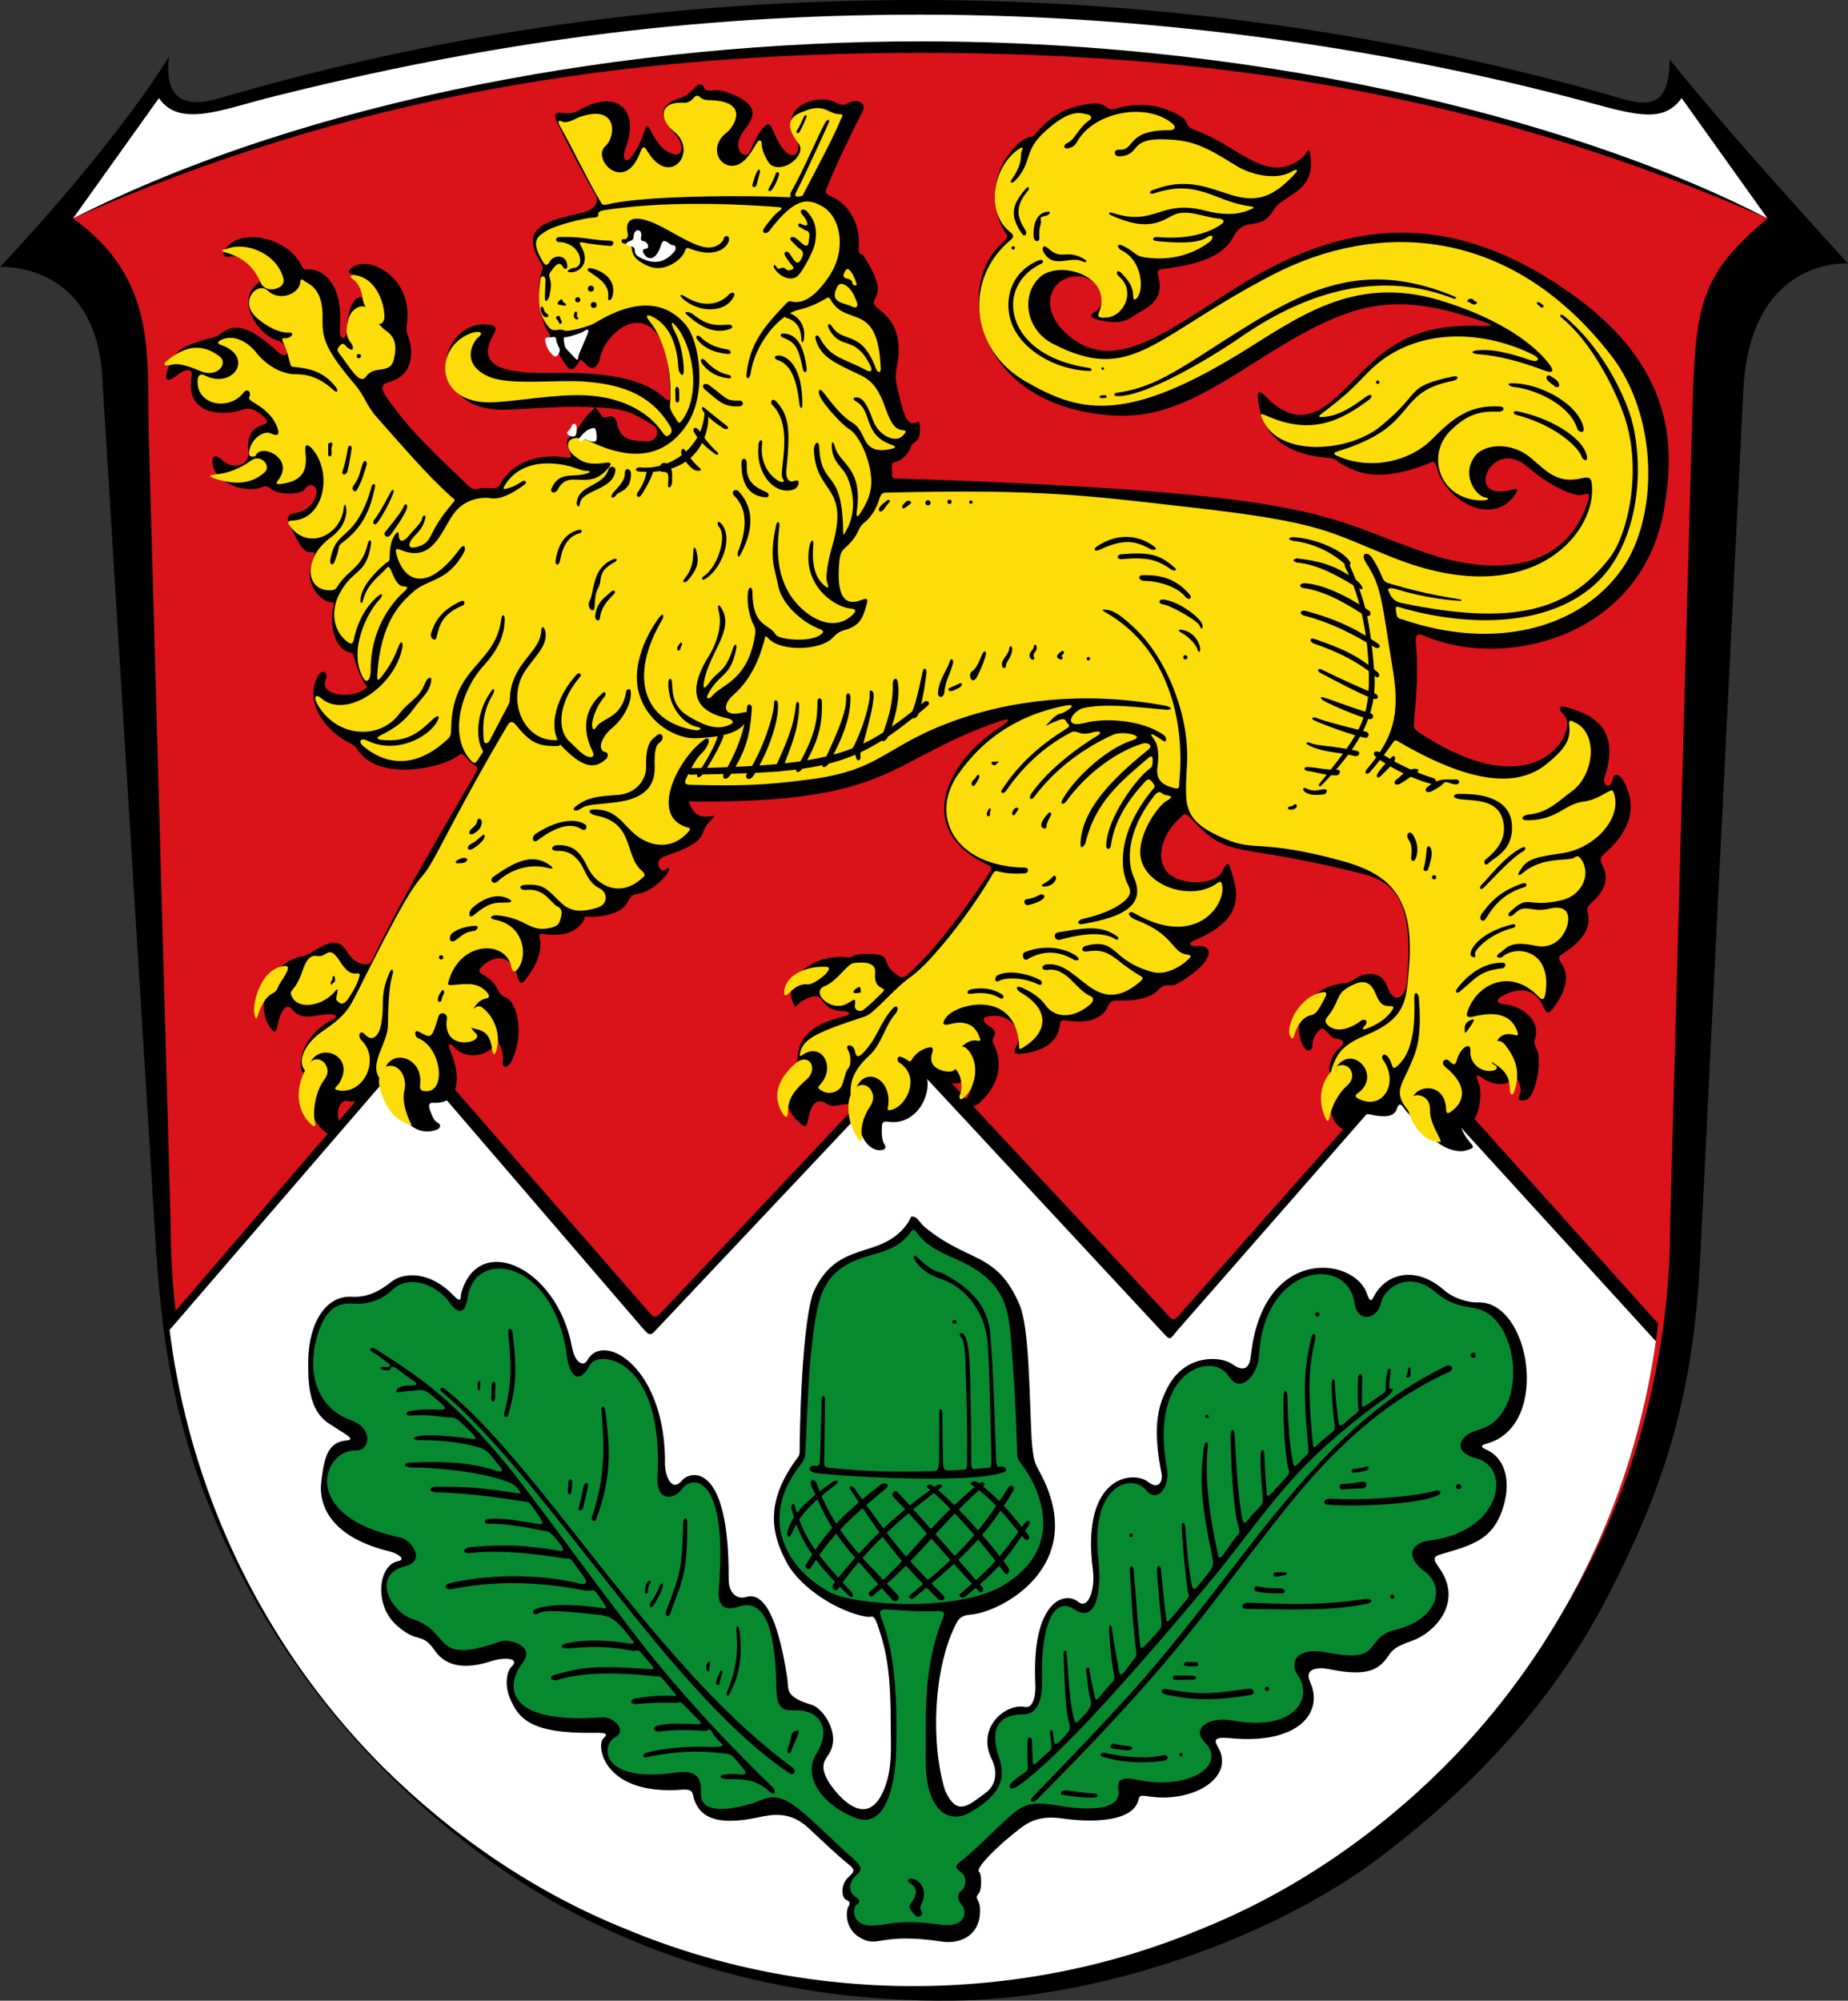<svg xmlns="http://www.w3.org/2000/svg" width="1076.99" height="1165.566" viewBox="0 0 284.954 308.389"><rect x="0" y="0" width="284.954" height="308.389" fill="#333333" stroke="none"/><path d="M257.437 9.136c6.935 8.63 16.613 19.521 27.517 31.485 0 0-15.108-1.182-16.14 19.58l-6.615 133.085c-1.05 21.537-5.254 35.269-14.337 52.864-8.152 15.795-20.109 28.76-34.872 39.978-16.278 12.383-42.969 22.022-66.146 22.254-25.662.257-51.488-6.545-73.29-23.026-19.579-14.817-33.893-33.655-42.465-56.224-4.498-12.436-6.197-23.019-7.144-38.365l-8.197-132.82C14.655 40.224 0 41.142 0 41.142S16.666 23.765 26.061 8.73c-.793 6.488 2.382 7.983 7.541 6.475C68.395 5.027 103.584 0 141.684 0c34.132 0 70.909 4.553 106.098 14.552 4.908 1.394 9.697 3.44 9.655-5.432z"/><path style="fill:#fff" d="M94 58c11.51 17.09 36 7 63 0C283.9 26 402 9.46 537 9.46c144 0 280 21.54 390.9 51.58C955.16 68.425 970 72 980 58l50 70C928 75 747 25 537 25c-167-.02-355 33-493 103z" transform="matrix(.265 0 0 .265 -.4 -.249)"/><path d="m88 251 12.84 462.8c0 57.09 11.32 114.2 33.26 167 21.84 52.69 54.09 101.1 94.56 141.5 40.37 40.07 88.75 73.12 141.4 94.16 52.79 22.04 109.9 33.05 167 33.05 57.1 0 114.2-11.02 167-33.05 52.69-21.03 101.1-54.09 141.4-94.16 40.47-40.47 72.72-88.85 94.56-141.5 21.94-52.79 33.26-109.9 33.26-167l12.47-456c2.1-76.85 1.25-93.85 44.25-129.8-164.2-71.71-318.4-96.32-493-96.32-174.6 0-332.8 25.37-493 96.32 49 34.95 42.96 79.76 44 123z" style="fill:#da121a;fill-opacity:1" transform="matrix(.265 0 0 .265 -.4 -.249)"/><g><path d="M-1728.531 4850.328c-3.446-3.838-6.025-6.82-11.957-.11l-126.315 142.893c-7.923 8.963-6.196 8.968-13.443 1.198l-136.783-146.65c-5.763-6.18-10.91-4.497-15.016-.141l-136.936 145.265c-6.672 7.079-6.537 7.236-10.96 2.164l-130.842-150.01c-6.137-7.035-9.052-6.782-14.76-.136l-133.314 155.22c4.526 40.858 14.816 81.096 30.609 119.102 21.84 52.69 54.088 101.1 94.558 141.5 40.37 40.07 88.75 73.12 141.4 94.16 52.79 22.04 109.9 33.051 167 33.051 57.1 0 114.2-11.02 167-33.05 52.69-21.03 101.101-54.091 141.401-94.161 40.47-40.47 72.72-88.85 94.56-141.5 15.483-37.252 25.667-76.656 30.327-116.69z" style="fill:#000;fill-opacity:1" transform="matrix(.265 0 0 .265 677.555 -1121.639)"/><path d="M-1729.845 4863.144c-8.398-9.203-8.388-9.194-16.264-.197l-125.79 143.697c-4.598 5.252-3.359 6.36-9.23.047l-136.761-147.059c-9.448-10.16-9.442-10.143-18.791-.23l-136.639 144.877c-5.27 5.588-4.87 6.299-10.927-.746l-126.811-147.477c-8.819-10.256-8.795-10.247-17.447-.213l-129.627 150.33c4.848 38.742 14.883 76.855 29.883 112.952 21.84 52.69 54.09 101.1 94.56 141.5 40.37 40.07 88.75 73.12 141.4 94.16 52.79 22.04 109.9 33.049 167 33.049 57.1 0 114.2-11.02 167-33.05 52.69-21.03 101.1-54.09 141.4-94.16 40.47-40.47 72.72-88.85 94.56-141.5 14.15-34.045 23.876-69.89 29.003-106.369z" style="fill:#fff;fill-opacity:1" transform="matrix(.265 0 0 .265 677.555 -1121.639)"/></g><g><path d="M-1304.96 528.564c-14.258-.812-24.79 14.215-25.126 37.094-.24 16.34 1.06 30.745 13.931 37.806 6.07 4.331 14.74 8.154 8.214 8.7-11.09.928-12.968 10.664-14.574 24-1.77 14.704 6.62 32.566 39.971 40.581 3.438.826 10.308 4.473 4.534 5.682-11.462 2.402-13.867 25.521-.71 37.201 12.683 11.26 14.427 3.534 22.109 14.529 3.169 4.535 10.901 13.46 32.49 6.522 8.58-2.758 17.485-1.859 12.32 3.058-3.123 2.972-3.763 11.228-1.276 17.474 5.065 12.721 12.038 21.432 48.73 21.012 4.565-.052 10.112-.319 6.044 3.118-4.535 3.832-.31 33.568 45.951 29.932 6.66-.524 5.801 2.639 6.784 5.563 2.848 8.467 10.216 16.34 37.179 10.583 8.11-1.73 18.561-3.948 29.512 6.3 9.247 8.654 16.283 15.365 23.067 20.88 3.285 2.669 4.174 3.979.419 7.193-5.26 4.502-4.525 12.363-1.651 13.584 2.424 1.031 2.289 2.28 1.263 3.838-1.416 2.152-2.415 12.705 6.479 17.99 11.254 6.687 10.992-3.177 48.202 2.47 9.029 1.37 21.445-2.476 21.882-17.237.257-8.667-3.896-6.9-.676-10.923 1.95-2.436 1.57-11.409.154-12.397-2.658-1.855 10.698-14.715 17.898-20.47 7.908-6.322 13.73-13.042 30.67-10.618 18.31 2.62 40.49 1.63 43.963-10.22.927-3.166.56-3.416 6.754-2.534 25.825 3.678 49.738-11.392 39.758-28.699-2.186-3.79-2.948-6.211 7.061-5.246 40.03 3.86 54.61-15.232 46.459-32.754-3.772-8.108 5.133-8.616 11.053-7.406 24.067 4.923 29.625-.572 34.888-8.267 2.479-3.624 4.988-5.247 13.63-8.318 12.608-4.479 30.214-22.183 15.34-42.664-4.757-6.55-2.31-6.499 5.253-8.73 17.19-5.069 27.376-9.267 32.528-27.273 4.402-15.387.189-28.046-10.373-32.55-4.279-1.825-1.486-2.84.638-3.43 37.44-10.413 25.059-83.243-5.314-82.091-5.25.199-14.116-2.25-19.501-7.018-16.23-14.37-33.678-10.377-41.054 3.622-1.125 2.135-2.13 3.913-4.016-1.71-7.147-21.315-60.514-28.243-67.505 36.052-.684 6.287-3.263 10.404-10.854 4.955-6.6-4.739-26.994-6.032-37.215 12.867-5.498 10.167-9.613 22.446-3.933 50.639.885 4.393-1.542 9.957-7.762 5.019-8.7-6.907-39.29-3.756-32.177 51.214 1.472 11.373-2.72 23.255-8.522 18.53-7.934-6.46-27.361-.555-24.961 48.292.363 7.397-1.786 13.762-6.06 12.854-10.919-2.319-28.702 11.812-19.135 30.771 2.853 5.652 3.208 14.175-3.765 19.221-9.839 7.122-16.518 14.16-23.51-1.276-8.462-27.395-6.862-70.196 5.815-95.983 1.761-3.582 2.976-5.984 9.188-6.47 17.549-1.376 69.471-28.514 40.075-82.82-2.744-5.07-3.749-5.955-4.788-19.598-1.342-27.02-1.367-64.622-6.99-77.782-13.368-31.287-29.822-24.108-55.478-45.463-2.121-1.765-3.668-5.006-5.515-5.563-3.139-.944-1.504.113-4.798 4.5-15.54 20.693-39.893 8.216-53.954 38.783-2.519 5.476-7.089 28.529-8.158 86.934-.18 9.824.46 7.233-2.55 11.481-16.116 22.752-15.378 40.27-4.903 59.5 7.934 14.562 30.073 28.784 46.664 31.328 2.644.405 3.714-2 5.947 4.416 5.873 16.877 7.754 29.022 7.803 60.586.018 11.662.945 22.523-3.47 34.245-9.497 25.216-26.205 6.227-31.668-1.719-6.921-10.068-3.377-13.984-1.151-17.27 7.878-11.633-3.146-27.111-9.69-29.072-16.024-4.799-13.207-8.715-14.297-15.83-5.229-34.133-13.376-50.166-23.89-46.887-5.287 1.649-10.211-2.313-10.16-10.24.456-69.298-22.686-62.946-27.001-57.667-5.393 6.597-9.47-.194-10.058-8.893.82-56.721-35.852-78.064-45.144-60.932-2.094 3.86-7.172 2.138-9.052-8.04-8.86-46.661-54.73-66.564-64.38-30.8-.555 2.06.667 6.54-4.605 1.056-13.692-14.24-28.905-13.478-36.085-7.772-7.048 5.6-14.012 9.179-23.166 8.657z" style="fill:#000;fill-opacity:1;stroke:none;stroke-width:1px;stroke-linecap:butt;stroke-linejoin:miter;stroke-opacity:1" transform="matrix(.265 0 0 .265 400.006 59.813)"/><path d="M-978.169 489.671c-.967.08-1.457 1.576-2.033 2.3-7.296 9.152-17 10.627-25.761 13.394-23.719 7.49-27.485 21-30.64 47.65-2.487 21.024-2.803 36.245-4.116 63.38-.308 6.363-.278 6.38-4.059 11.394-23.198 30.766-6.78 59.64 18.822 72.949 13.98 7.267 73.91 11.532 100.284-4.336 40.248-24.216 17.454-61.87 10.462-70.643-2.709-3.399-2.339-4.146-2.498-9.365-.68-22.404-1.45-38.173-3.548-63.271-1.542-18.438-3.752-33.884-31.018-46.03-8.586-3.824-17.558-7.369-23.512-15.564-1.048-1.443-1.802-1.906-2.383-1.857zm-240.931 22.497c-9.1.043-16.568 5.816-18.162 16.65-1.268 8.616-4.947 11.342-10.912 2.705-5.704-8.258-22.605-17.633-33.858-6.223-2.472 2.508-10.32 8.064-21.38 7.237-7.877-.59-15.752 1.46-20.731 16.607-8.23 25.036.662 44.693 18.53 51.051 14.248 5.07 11.08 18.168 3.259 17.76-18.699-.977-34.527 38.107 26.422 50.816 5.138 1.072 15.101 13.245 2.14 16.563-20.034 5.127-8.031 26.81 4.604 30.777 22.811 7.16 10.42 27.403 51.13 12.836 4.487-1.606 20.628 2.309 12.507 12.822-9.132 11.821-11.923 35.722 46.488 31.414 6.856-.505 14.651 7.97 7.668 11.541-8.65 4.425-8.905 26.83 34.728 20.647 8.763-1.242 15.901-.146 15.047 11.797-.444 6.215 3.955 13.343 28.31 6.556 9.454-2.634 14.19-8.972 29.054 3.121 9.478 7.712 20.412 19.077 30.308 27.707 4.514 3.937 7.121 6.848 3.52 9.68-3.762 2.958-7.272 9.56-.596 13.855 1.727 1.111 2.586 2.584-.182 4.186-1.79 1.037-3.412 11.866 8.512 12.018 10.5.133 14.742-4.129 40.184-.522 16.18 2.294 15.374-8.696 12.861-11.273-3.511-3.601-2.411-7.183-.682-8.25 2.911-1.798 3.78-8.015.563-10.51-4.86-3.77-3.883-4.158.262-7.55 10.486-8.583 17.762-16.624 27.845-25.645 9.059-8.104 14.66-8.304 29.973-5.698 9.282 1.58 35.009 4.253 32.98-9.086-1.127-7.414 3.066-7.903 12.055-6.05 28.099 5.792 52.112-8.108 37.858-22.422-7.037-7.067 1.61-14.926 17.043-12.162 35.194 6.302 46.6-12.807 37.642-26.082-5.953-8.823.063-16.97 17.068-13.56 33.724 6.76 19.927-8.494 40.014-13.349 22.82-5.515 29.695-23.95 16.397-33.878-10.95-8.176-8.707-16.45 3.341-17.955 41.238-5.155 48.288-42.573 26.118-48.01-12.34-3.027-10.449-13.003 1.648-16.16 30.417-7.94 24.701-66.428-1.7-70.85-10.96-1.836-15.8-3.408-22.901-9.365-16.751-14.053-30.272-.804-31.557 5.478-2.238 10.934-13.936 12.448-15.557 1.082-4.114-28.857-53.102-22.663-55.635 30.58-.48 10.091-10.655 23.027-17.722 11.655-9.066-14.589-46.675-4.092-35.84 54.043 1.908 10.235-5.498 20.415-12.313 12.18-8.006-9.675-32.454-3.681-27.601 40.21 2.313 20.927-2.11 37.418-14.121 29.19-10.023-6.866-19.527 4.564-18.647 41.888.16 6.737-.919 19.244-10.85 19.262-14.506.026-20.036 8.235-14.013 25.684 4.67 13.526-1.889 22.411-16.574 31.111-13.617 8.067-26.628-2.068-26.27-30.547.326-25.891-1.817-52.8 9.928-82.098.723-1.804 2.276-4.448-3.416-4.216-9.31.378-18.508-.202-28.106-.938-6.835-.524-5.123 2.367-3.394 7.117 7.043 19.35 8.486 44.047 7.832 73.586-.579 26.13-7.82 46.915-23.992 40.422-20.215-8.116-30.32-24.586-22.57-37.086 9.498-15.32 1.273-25.305-10.917-25.387-7.717-.05-12.071.867-12.287-13.728-.554-37.537-8.251-51.023-21.902-46.61-11.28 3.648-12.154-3.816-11.568-10.824 5.363-64.162-14.678-66.886-21.727-57.267-4.7 6.413-14.684 6.455-13.947-6.666 3.968-70.679-34.685-74.632-39.195-65.95-5.913 11.381-11.806 7.996-13.55-5.238-4.597-34.9-24.298-50.751-39.464-50.68z" style="fill:#078930;fill-opacity:1;stroke:none;stroke-width:1px;stroke-linecap:butt;stroke-linejoin:miter;stroke-opacity:1" transform="matrix(.265 0 0 .265 400.006 59.813)"/><g transform="matrix(.265 0 0 .265 661.69 -669.165)" style="fill:#000;fill-opacity:1"><path style="fill:#000;fill-opacity:1;stroke:none;stroke-width:1px;stroke-linecap:butt;stroke-linejoin:miter;stroke-opacity:1" d="M-2049.763 3566.818c4.344 3.925 4.33-.256 2.42-2.108-36.11-35.015-61.326-64.116-80.817-89.576-35.437-46.287-60.122-81.68-77.27-102.05-30.158-35.824-48.893-48.036-73.342-63.453-2.224-1.402-4.025.566-1.639 1.874 2.859 1.566 5.732 3.818 9.528 6.715 2.374 1.812-.144 2.374-2.866 2.048-2.428-.29-1.786 1.45-.721 1.639 3.326.588 4.686.225 4.932-.775.81-3.29 6.47 2.862 11.932 6.3 5.03 3.168 3.5 3.575-1.78 3.617-2.338.02-4.148.494-5.572 1.326-2.038 1.192-1.98 3.135 1.166 2.481 4.203-.874 4.802-.347 7.988-.87 5.874-.963 6.615-.369 15.506 7.4 2.962 2.587 3.063 3.81-.58 3.71-6.13-.171-12.277-.423-18.39 1.086-2.069.51-1.385 2.604 1.554 2.398 10.664-.747 13.208.345 21.283.965 4.083.313 3.62-.805 9.909 5.06 10.549 9.836 5.066 7.514 2.417 7.197-11.326-1.357-24.966-2.628-30.163-1.128-3.79 1.094-1.145 2.197 1.425 2.152 5.681-.1 21.68.415 34.522 4.186 5.67 1.665 6.985 4.932 12.46 11.431.894 1.061 2.633 3.628-2.799 1.97-14.174-4.328-26.997-5.464-48.923-4.583-5.454.219-4.808 3.081 1.544 2.95 7.865-.163 32.945 1.528 50.092 6.805 5.192 1.598 7.98 2.655 10.409 5.596 1.284 1.555 2.619 3.086-.952 2.451-23.491-3.686-31.668-3.74-46.525-3.734-4.323 0-5.563 3.155.655 3.315 15.84.41 33.068 2.533 50.644 5.386 2.735.444 1.74-.96 6.358 5.433 6.445 8.922 3.52 7.664 1.732 7.534-10.057-1.48-20.536-3.798-29.202-2.917-2.371.24-3.43 2.924.605 2.859 9.512-.155 19.968 1.707 30.497 3.834 3.037.613 3.902-.41 8.285 4.872 6.8 8.195 3.914 7.163.437 6.691-19.015-3.192-32.99-3.494-50.535-1.79-3.946.384-5.081 3.985.533 3.357 16.196-1.814 34.528.04 53.787 3.054 3.563.717 3.273-1.256 6.205 2.83 1.886 2.628 4.928 6.81 6.168 8.509 1.494 2.046 1.734 4.477-3.19 3.29-22.756-5.483-51.09-5.619-74.807-.202-4.87 1.112-3.105 4.283 1.28 3.422 19.105-3.75 44.183-5.329 75.043.564 7.234 1.381 6.378-1.467 9.131 2.252 1.446 1.952 2.426 3.375 3.94 5.835 2.219 3.602 1.2 2.719-3.226 2.168-11.46-1.426-25.773-2.724-36.29.728-3.341 1.097-1.534 4.28 1.147 2.698 4.468-2.636 20.096-.76 32.603.5 9.213.929 11.645 1.5 21.033 13.618 2.178 2.812 4.333 4.165-3.404 3.009-11.286-1.686-22.794-2.118-34.119.339-3.198.693-4.211 3.347 2.773 2.777 10.868-.888 20.726-1.383 35.7 1.407 3.047.568 3.23-1.286 5.436 1.355a423.936 423.936 0 0 0 5.036 5.93c3.687 4.249 2.192 3.603-2.762 3.279-28.592-1.87-36.043-1.211-52.914 3.577-3.383.96-1.603 3.894 1.736 2.896 16.41-4.903 36.002-4.254 56.716-2.176 1.735.24 3.352-.262 4.564 1.392 1.076 1.467 5.784 7.023 6.215 7.485 3.404 3.644.643 2.477-1.251 2.46-8.308-.079-14.324.377-21.122 1.74-3.117.625-2.52 3.483.928 3.133 5.545-.563 13.315-.971 22.665-.71 2.255.062 2.227-1.431 5.067 1.344 2.584 2.526 4.437 4.675 7.85 7.99 2.46 2.164 3.107 3.275-1.19 3.06-8.103-.405-15.548-.6-21.82.77-3.753.82-2.655 3.825.918 3.438 7.46-.81 15.512-1.073 25.905-.279 2.646.202 3.1-2.329 4.551.617.947 1.922 2.805 4.079 4.97 6.029 1.374 1.237 3.103 2.888-5.023 2.675-13.673-.358-25.663.283-38.026 3.331-2.27.56-3.12 3.305.232 2.625 13.184-2.674 26.415-4.208 40.805-2.527 9.778 1.141 7.075-.402 14.45 8.142 3.522 4.08 2.014 4.563 0 4.45-3.955-.224-6.784-.514-9.678-.079-4.985.75-2.289 2.822 1.249 2.81 7.988-.027 15.922-.476 23.962 6.79zM-2201.265 3300.577c-.321-3.045 2.187-3.402 2.576-.156 2.585 21.54 2.396 30.38-2.648 47.939-.513 1.785-2.818.861-2.27-1.107 4.974-17.843 3.952-31.44 2.343-46.676zM-2146.968 3345.333c-.227-3.054 1.874-2.622 2.264.624 2.585 21.54 4.112 36.781-5.302 62.925-.63 1.748-3.258.665-2.582-1.262 8.564-24.4 6.918-44.866 5.62-62.287zM-2097.143 3410.216c-.052-3.062-2.164-2.487-2.264.78-.85 27.784-1.507 28.82-9.83 50.905-1.144 3.038 1.229 4.704 2.415 1.391 6.222-17.375 10.195-22.542 9.679-53.076zM-2066.657 3473.5c-.357-3.04-2.039-3.26-1.796 0 1.258 16.857-1.195 25.073-5.458 35.84-.684 1.728.521 2.963 1.478 1.158 5.441-10.273 7.697-20.592 5.776-36.998zM-2032.517 3533.9c1.698-4.092-2.955-1.453-3.398-.596-.927 1.791-1.06 4.904-2.304 8.088-1.414 3.62.716 4.43 1.484 2.537 1.551-3.826 2.914-6.885 4.218-10.029zM-2113.333 3447.977c1.095-2.86 2.893-2.143 1.795.937-1.474 4.133-3.225 7.042-5.458 10.472-1.014 1.557-2.638-.275-1.489-1.965 2.476-3.638 3.561-5.293 5.152-9.444zM-2119.882 3445.042c1.1-1.275 2.126.094 1.243 1.157-.717.864-1.292 2.572-1.263 4.346.03 1.858-1.839 2.175-1.765.133.103-2.81.707-4.387 1.785-5.636zM-2154.874 3390.015c.607-3.001-1.96-3.038-2.62.164-1.032 5.017-1.458 7.153-2.698 12.239-.44 1.805 1.992 1.784 2.485-.199 1.151-4.631 1.905-7.61 2.833-12.204zM-2166.243 3387.697c.01-2.27 2.204-3.215 2.236.054.017 1.595-.244 2.903-.435 5.119-.16 1.85-2.138 2.01-2.096-.033.047-2.314.286-2.74.295-5.14zM-2210.908 3331.223c.109-3.06 2.436-3.21 2.237.054-.205 3.361-.134 5.497-.325 7.879-.15 1.852-2.35 1.332-2.096-.695.268-2.148.084-4.41.184-7.237zM-2217.545 3329.838c.15-2.006-1.276-1.807-1.378-.15-.07 1.155-.133 1.965-.049 2.967.156 1.851 1.3 1.82 1.35-.222.023-.998.01-1.677.077-2.595zM-2078.128 3497.885c.886-1.904 1.912-.885 1.409.715-.652 2.074-1.238 3.455-1.485 5.671-.205 1.847-2.75.78-2.04-1.137.489-1.32 1.248-3.386 2.116-5.25zM-2083.904 3493.62c.587-3.006-1.474-1.974-1.873-.39-.212.84-.102 1.578-.073 2.51.059 1.857 1.455 2.027 1.555.923.104-1.137.205-2.092.39-3.044z"/><path style="fill:#000;fill-opacity:1;stroke:none;stroke-width:1px;stroke-linecap:butt;stroke-linejoin:miter;stroke-opacity:1" d="M-2035.797 3553.233c2.472 1.808.966 5.158-1.757 3.349-69.702-46.29-142.231-171.82-202.484-221.979-1.428-1.188-.65-3.553 2.021-1.438 55.178 43.687 121.425 160.958 202.22 220.068zM-1839.852 3540.813c1.85.186 2.723 2.332-.546 2.342-2.885.01-6.269-.528-9.224-1.01-2.15-.35-.8-3.145 1.184-2.659 3.092.759 6.83 1.151 8.586 1.327zM-1802.73 3502.174c1.734-.01 3.041-2.041-.218-2.29-3.416-.259-5.277-.1-9.37-.214-2.715-.075-2.726 2.565-.684 2.596 3.142.047 6.335-.08 10.273-.092zM-1801.284 3491.844c1.638-.127 2.564 2.52.234 2.498-2.106-.02-3.998.054-5.945-.15-1.848-.195-1.324-2.232.715-2.348 1.765-.1 3.337.128 4.996 0zM-1751.999 3449.03c3.062.032 3.768 2.93.499 2.899-4.134-.039-10.134-.023-14.447-1.153-1.797-.471-1.205-3.514.75-2.924 3.087.93 8.826 1.133 13.198 1.178zM-1749.412 3441.386c1.656-.079 1.618-1.822-.078-1.717-2.577.16-3.78-.062-5.087.068-1.849.184-1.844 2.538.199 2.485 2.423-.063 3.08-.747 4.966-.836zM-1704.14 3390.832c3.058-.15 3.062-4.361-.164-3.834-3.14.512-6.932 1.19-12.018 1.385-1.857.071-1.384 3.426.64 3.148 2.865-.395 7.942-.524 11.542-.7zM-1702.01 3380.491c2.019-.54 1.75-2.821-.077-2.263-2.456.75-4.779 1.146-6.804 1.254-1.855.1-2.336 2.42-.3 2.258 2.234-.178 4.123-.428 7.182-1.249zM-1661.924 3392.306c2.951-.816 4.467 1.324 1.492 2.678-13.737 6.253-58.482 6.6-65.003 5.14-1.813-.407-1.396-3.648 3.4-3.256 12.36 1.011 44.7-.302 60.11-4.562zM-1860.838 3568.245c3.061.085 3.543 2.302.278 2.458-6.12.291-13.606-.874-17.758-1.485-2.801-.412-1.206-2.954 1.854-2.703 4.148.341 10.04 1.574 15.626 1.73zM-1820.104 3546.12c2.971-.738 3.706 2.75.468 3.201-9.597 1.336-23.59 1.615-36.074-2.492-1.765-.58-.493-2.577 1.496-2.113 6.604 1.539 22.933 4.185 34.11 1.405zM-1770.306 3507.406c3.037-.39 4.163 3.142.936 3.669-23.49 3.833-33.67 2.717-48.874-.15-3.617-.683-3.93-3.952.56-3.207 20.898 3.47 24.494 2.625 47.378-.312zM-1771.399 3460.965c43.213.86 53.767.07 69.312-2.888 5.362-1.021 3.102-3.386-.95-2.805-23.958 3.435-38.767 3.172-67.503 2.102-3.698-.138-5.304 3.502-.859 3.59zM-1960.64 3636.786c.983 1.537-1.395 4.764-3.707 2.453-3.584-3.582-4.12-5.235-2.362-7.521 3.052-3.967 4.435-8.195-1.086-11.519-1.591-.958-.797-3.014 2.678-2.031 3.915 1.107 7.966 6.981 4.501 14.149-1.315 2.72-.858 3.164-.024 4.47zM-1732.41 3301.023c-.547 0-1.24.91-1.715 3.055-3.81 17.197-4.867 27.96-1.547 63.31.327 3.487-.094 2.888-4.01 7.132-4.712 5.107-4.49 3.444-5.05.457-2.233-11.904-2.839-24.98-3.112-38.084-.063-3.03-2.117-3.933-2.195.173-.281 14.725.416 28.37 2.303 40.547.336 2.169 1.843 3.893-.621 6.608-2.204 2.427-4.676 4.998-7.18 7.851-4.867 5.545-4.165 2.88-4.54-1.287-.64-7.132-.912-13.657-1.173-19.314-.226-4.893-2.228-2.647-2.252-.268-.072 7.073.3 12.839.836 19.676.505 6.44.964 8.254-.805 10.197-2.219 2.438-4.408 4.653-5.867 6.402-3.307 3.965-4.07 5.245-5.133-1.087-2.275-13.57-3.191-29.462-3.957-45.852-.267-5.726-2.63-3.984-2.547.11.37 18.143 1.382 35.127 3.487 47.431.944 5.523 2.657 7.834.83 9.863-2.877 3.196-4.421 5.968-8.17 10.951-3.196 4.248-3.088 1.78-3.746-1.234-3.96-18.13-7.631-41.097-5.612-60.598.49-4.735-1.825-3.104-2.12-.67-2.237 18.386-2.722 28.191 4.775 64.684 1.134 5.524.362 5.824-7.838 15.953-2.612 3.227-3.595 3.074-4.229-.474-2.084-11.659-2.773-22.18-3.664-32.823-.287-3.427-2.367-4.146-2.107.213.892 14.975 2.232 25.751 3.521 36.948.294 2.552 1.938 1.651-1.14 5.308-2.613 3.104-5.193 6.47-8.483 10.14-3.216 3.589-2.57 1.668-2.865-.173-1.127-7.017-1.929-17.272-3.094-27.94-.379-3.47-2.563-2.733-2.363.36.852 13.193 1.777 20.188 2.549 29.387.162 1.928.33 3.528-1.264 5.423a138.935 138.935 0 0 1-7.705 8.41c-3.144 3.184-3.08 1.849-3.3-.17-1.38-12.637-2.359-25.785-3.794-43.279-.27-3.302-2.371-2.694-2.207.086 1.059 17.878 1.694 32.421 3.637 46.602.539 3.933.052 3.284-3.215 7.744-2.98 4.069-5.96 9.217-6.764 4.318-1.21-7.37-2.959-15.832-3.847-23.138-.695-5.718-2.07-3.936-1.838.213.51 9.142 1.5 17.892 2.715 24.44.781 4.212-.014 3.796-5.04 9.61-5.038 5.83-5.325 7.583-6.269 2.791-.83-4.212-1.869-8.162-2.847-14.488-.445-2.874-2.39-1.43-1.963 1.115 1.048 6.259 1.111 11.091 2.492 15.832 1.462 5.02-2.702 8.14-6.586 12.374-1.817 1.98-2.493 1.488-3.18-1.627-2.975-13.492-2.823-24.441-4.068-36.899-.37-3.707-1.87-1.91-1.8-.068.588 15.543.946 31.609 3.179 39.93.583 2.172.746 3.901-.725 5.72-1.833 2.27-2.828 3.344-5.246 5.52-3.44 3.096-2.51-.45-3.477-5.87-.294-1.65-1.835-1.34-1.597.755 1.18 10.412 1.43 8.807-1.764 11.623-7.483 6.598-8.104 8.55-8.297 4.223-.184-4.142-.299-7.918-.467-11.805-.067-1.545-2.39-3.05-2.523.707-.79 22.283 3.497 13.117-8.559 23.24-3.706 3.112-2.034 6.341 4.024 1.963 23.396-16.91 64.731-63.285 109.334-116.55 19.166-22.89 34.306-45.34 53.92-66.167 13.057-13.865 31.576-29.44 48.394-41.383 7.468-5.303 5.204-7.125 3.834-6.177-.675.467-.463-.516-.466-1.807-.01-3.27.45-5.396.78-8.514.174-1.632-1.319-2.157-1.792-.096-1.082 4.708-1.02 6.384-1.176 11.002-.05 1.514-.551 1.471-2.154 2.596-3.938 2.763-6.772 4.791-9.674 6.656-1.929 1.24-1.953.245-1.947-1.338.024-6.175.09-9.743.18-14.426.072-3.852-2.39-3.19-2.507.356-.23 7.042-.206 14.015.317 17.2.373 2.273-1.834 2.525-7.936 8.138-3.037 2.794-3.515 1.238-3.812-1.377-.704-6.194-1.708-13.416-1.955-21.568-.106-3.48-1.765-3.202-1.82.26-.131 8.107.718 15.934 1.54 22.788.45 3.741.257 4.015-1.189 5.237-3.28 2.77-5.266 4.174-7.338 6.117-2.655 2.489-3.708 4.577-4.103.215-2.767-30.509-2.643-42.873 1.308-59.545.556-2.344.094-3.86-.61-3.863zM-1677.588 3321.636c-.032.963-.404 2.196-.875 3.144-1.4 2.817 2.72 1.567 2.33-.221-.21-.965.022-1.703-.033-2.924-.053-1.154-1.367-1.624-1.421 0z"/><path style="fill:#000;fill-opacity:1;stroke:none;stroke-width:1px;stroke-linecap:butt;stroke-linejoin:miter;stroke-opacity:1" d="M-1656.225 3320.067c4.477-2.194 5.557 1.687 2.58 3.038-55.134 25.024-87.939 70.063-114.51 104.319-28.258 36.431-48.507 67.518-126.098 145.109-1.583 1.583-4.282.398-1.608-2.369 65.793-68.075 72.233-76.107 123.62-142.737 43.37-56.235 74.758-87.142 116.016-107.36zM-2001.664 3451.003c2.08 2.248 1.007 4.462-1.365 2.213-22.186-21.035-28.97-33.871-33.382-50.601-.474-1.796 1.134-3.896 1.732-1.943 5.833 19.081 10.1 25.562 33.015 50.331zM-1974.955 3452.464c-21.744-22.604-36.81-36.773-46.594-64.012-1.335-3.715-5.182-3.184-3.164 1.3 12.553 27.88 13.413 28.176 46.764 65.851 2.137 2.414 5.55-.483 2.994-3.14zM-1948.156 3453.014c2.185 2.145-.896 4.305-3.23 2.017-23.952-23.488-33.484-37.11-50.551-63.16-1.674-2.553.727-2.908 1.927-1.255 19.275 26.537 24.523 35.569 51.854 62.398zM-1925.703 3448.049c2.013 2.307.08 4.503-2.15 2.114-21.206-22.702-34.367-38.973-49.473-54.525-1.294-1.333.975-4.27 2.419-2.826 4.165 4.168 29.82 33.019 49.204 55.237zM-1910.49 3436.627c1.798 2.478-.346 5.676-2.278 3.038-13.845-18.909-32.055-39.15-44.416-49.16-1.443-1.17 1.053-2.616 2.693-1.398 8.914 6.62 29.36 27.357 44 47.52zM-1898.723 3417.83c1.882 2.416-.556 4.437-2.641 1.919-10.51-12.695-16.903-21.607-30.34-31.077-1.519-1.07 1.737-2.64 3.4-1.452 10.64 7.602 19.224 17.32 29.581 30.61z"/><path style="fill:#000;fill-opacity:1;stroke:none;stroke-width:1px;stroke-linecap:butt;stroke-linejoin:miter;stroke-opacity:1" d="M-1900.634 3411.08c1.81-2.469 4.055-1.307 2.264 1.428-12.375 18.896-16.903 24.995-37.306 41.623-1.44 1.173-4.051-.628-2.487-1.943 21.53-18.103 25.406-24.572 37.529-41.108zM-1910.3 3390.556c1.655-2.576 4.533-.886 2.853 1.918-15.314 25.567-28.97 38.83-57.811 62.226-1.443 1.17-3.769-.446-2.193-1.746 28.595-23.597 38.651-33.599 57.151-62.398zM-1927.246 3388.063c2.382-1.924 4.248-.057 2.434 1.566-28.547 25.546-35.25 39.81-64.385 63.796-1.434 1.18-3.18-1.23-1.604-2.531 24.67-20.36 33.494-38.557 63.555-62.831zM-1952.39 3389.477c2.51-1.756 5.099-.53 2.469 1.412-22.865 16.889-43.502 35.705-59.332 58.37-1.682 2.409-4.613-.407-2.371-3.27 19.042-24.322 37.3-41.154 59.235-56.512zM-1984.722 3388.828c2.41-1.89 6.553-.573 2.857 2.483-24.2 20.015-31.847 28.074-43.445 45.952-1.01 1.559-3.786-.28-2.718-2.021 10.579-17.246 18.26-26.757 43.306-46.414zM-2012.749 3387.302c2.52-1.739 4.782-.584 2.163 1.373-18.147 13.558-21.927 20.234-25.962 28.955-1.187 2.566-3.018.84-2.163-1.813 2.114-6.562 5.911-14.685 25.962-28.515zM-1915.125 3378.194c3.033-.422 5.231 2.156 2.166 3.292-20.028 7.417-102.946 1.742-109.614.416-4.757-.946-4.279-4.854.512-4.103 1.166.183 2.038-.214 2.184-3.05.122-2.393.792-26.14 1.07-35.964.057-2.044 1.878-2.573 1.878.362 0 11.763-.486 34.087-.448 36.941.029 2.246.48 2.46 2.172 2.668 19.914 2.458 42.626 2.645 61.529 2.051 1.586-.05 3.086-.416 3.146-5.54.047-4.06.2-21.246.16-28.53-.016-2.687 1.673-2.038 1.704-.498.11 5.598.253 24.671.406 29.567.147 4.726 1.304 4.73 4.39 4.613 2.281-.087 4.473-.268 6.568-.35 3.049-.118 3.028.012 3.075-4.779.232-24.066-.281-35.935-.847-53.014-.18-5.444-.107-17.029-2.68-19.405-1.798-1.66.15-3.125 1.348-1.864 3.162 3.328 3.515 14.72 3.793 21.156.585 13.552.793 43.17.793 53.178 0 5.324 1.659 4.264 2.856 4.174 2.782-.207 5.258-.416 7.37-.613.81-.076 1.537.048 1.433-4.717-.851-39.012-1.045-53.222-2.2-68.692-1.217-16.282-12.481-31.664-26.673-36.253-9.05-2.926-13.356-7.48-15.875-11.574-.712-1.157-.326-3.324 1.48-1.51 9.478 9.52 13.32 8.77 15.162 9.716 26.767 13.723 27.14 30.247 27.746 38.212 1.402 18.405 1.853 28.649 3.159 69.634.18 5.665 1.536 4.573 2.237 4.476z"/><circle style="fill:#000;fill-opacity:1;stroke:none;stroke-width:5;stroke-linecap:round;stroke-linejoin:round;stroke-miterlimit:4;stroke-dasharray:none;stroke-dashoffset:0;stroke-opacity:1" cx="-1941.575" cy="3294.033" r="1.125"/><circle style="fill:#000;fill-opacity:1;stroke:none;stroke-width:5;stroke-linecap:round;stroke-linejoin:round;stroke-miterlimit:4;stroke-dasharray:none;stroke-dashoffset:0;stroke-opacity:1" cx="-1730.418" cy="3289.696" r="1.25"/><circle style="fill:#000;fill-opacity:1;stroke:none;stroke-width:5;stroke-linecap:round;stroke-linejoin:round;stroke-miterlimit:4;stroke-dasharray:none;stroke-dashoffset:0;stroke-opacity:1" cx="-1838.754" cy="3418.172" r="1"/><circle style="fill:#000;fill-opacity:1;stroke:none;stroke-width:5;stroke-linecap:round;stroke-linejoin:round;stroke-miterlimit:4;stroke-dasharray:none;stroke-dashoffset:0;stroke-opacity:1" cx="-1794.658" cy="3349.075" r="1"/><circle style="fill:#000;fill-opacity:1;stroke:none;stroke-width:5;stroke-linecap:round;stroke-linejoin:round;stroke-miterlimit:4;stroke-dasharray:none;stroke-dashoffset:0;stroke-opacity:1" cx="-1639.74" cy="3313.499" r="1.5"/><circle style="fill:#000;fill-opacity:1;stroke:none;stroke-width:5;stroke-linecap:round;stroke-linejoin:round;stroke-miterlimit:4;stroke-dasharray:none;stroke-dashoffset:0;stroke-opacity:1" cx="-1648.202" cy="3389.854" r="1.5"/><circle style="fill:#000;fill-opacity:1;stroke:none;stroke-width:5;stroke-linecap:round;stroke-linejoin:round;stroke-miterlimit:4;stroke-dasharray:none;stroke-dashoffset:0;stroke-opacity:1" cx="-1686.813" cy="3453.827" r="1.25"/><circle style="fill:#000;fill-opacity:1;stroke:none;stroke-width:5;stroke-linecap:round;stroke-linejoin:round;stroke-miterlimit:4;stroke-dasharray:none;stroke-dashoffset:0;stroke-opacity:1" cx="-1759.686" cy="3507.519" r="1.25"/><circle style="fill:#000;fill-opacity:1;stroke:none;stroke-width:5;stroke-linecap:round;stroke-linejoin:round;stroke-miterlimit:4;stroke-dasharray:none;stroke-dashoffset:0;stroke-opacity:1" cx="-1809.777" cy="3545.748" r="1"/></g><g><path d="M-234.168 2792.182c-.934-.031-1.895.586-2.457 1.12-3.053 2.907-5.236 5.459-8.924 6.64-11.335 3.629-14.715 9.462-3.318 21.236 5.254 5.427 5.844 15.919-4.643 9.982-5.459-3.09-7.918-9.277-9.941-12.672-3.522-5.907-1.679 2.454-9.922 14.545-4.667 6.846-6.4 1.542-4.775-2.543 9.384-23.61-4.793-36.373-27.2-22.97-6.98 4.175-17.092-3.404-12.04 7.154 7.212 15.076 14.534 28.744 22.058 41.816 2.994 5.202-2.124 8.968-7.143 10.186-20.764 5.04-38.107 7.955-24.24 29.928 1.491 2.362.326 3.443-.289 5.757-2.636 9.919.034 28.063 3.908 33.34 3.728 5.078-3.342-1.69 10.291 19.318 3.33 5.13 5.391 2.378 7.383-.529 1.06-1.546.783-3.613 4.953.84 3.623 3.868 6.839.661 7.61-3.186 2.37-11.829 12.707-19.604 18.334-20.851 10.37-2.298 22.004 4.888 22.652 40.055.069 3.735.456 6.618-3.473 3.015-14.4-13.207-41.46-14.75-65.869-14.32-24.228.426-43.07-2.668-34.594-20.004 1.879-3.842 5.034-7.175-1.547-8.082-19.033-2.623-32.878 21.405-19.546 38.023 9.119 11.368 22.888 11.85 32.668 11.319 22.812-1.238 37.74-2.18 48.283-1.23.953.085-1.819 2-3.697 4.163-5.746 6.616-6.21 10.103-8.454 11.707-2.083 1.49-5.726 2.137-2.252 9.83 2.1 4.65-.551 3.575-4.08 3.169-17.589-2.027-29.767 5.443-35.136 13.865-1.55 2.43-1.614 4.983-8.268 4.287-8.6-.9-6.23 3.647-13.742-3.684-14.806-14.45-31.277-28.92-45.242-49.222-4.585-6.665-1.84-7.91 1.853-8.965 14.664-4.186 13.53-19.537 10.715-26.25-1.313-3.132-1.043-5.141-.633-8.57 3-25.061-20.615-38.398-30.97-32.31-4.05 2.381-3.522 4.092-.053 4.743 4.139.776 6.54 3.353 8.724 6.49 3.305 4.746.747 8.443-2.648 6.979-4.724-2.038-9.335 3.596-9.834 17.176-.308 8.389-4.922 8.289-4.293.25 1.83-23.393-7.938-33.267-17.318-33.897-3.185-.214-3.643.775-5.432-2.863-7.535-15.325-35.168-22.277-44.252-8.631-.456.685-2.618 4.884 3.23 3.97 6.355-.992 12.906 3.697 16.585 8.798 2.835 3.93 1.239 5.533-.366 6.67-13.473 9.541-.263 30.39 11.32 33.44 6.675 1.76 8.013 13.716-.525 5.952-15.48-14.077-24.422-16.694-32.898-9.799-2.567 2.088-3.575 1.625-7.512 2.86-11.097 3.48-20.523 5.215-23.777 20.252-1.143 5.278 2.643 3.827 5.726 1.252 4.268-3.565 9.99-5.407 8.91.51-3.952 21.671 16.967 22.671 27.07 19.865 4.304-1.196 8.16-3.326 15.49 4.081 1.574 1.593 2.425 3.055-1.614 4.221-5.55 1.602-9.092 6.518-7.912 15.852.897 7.098-8.46 10.863-15.332 4.412-6.105-5.73-6.37 1.281-4.827 4.951 4.313 10.254 19.73 13.802 27.213 11.154 1.902-.673 3.38-1.757 6.325.87 3.59 3.203 16.906 3.625 19.449-.041 3.269-4.714 8.134-1.775 6.445 3.818-1.632 5.404-5.735 9.149-12.754 10.3-4.5.74-4.156 3.803-2.006 7.85 3.32 6.25 6.382 14.296 10.776 14.656 3.29.27 4.076-.158 2.492 3.526-6.61 15.372 4.537 24.649 9.437 25.566 2.14.401 3.117-.362 2.194 3.09-2.547 9.527.882 23.855 8.914 26.03 2.284.618 2.46.36 3.07 2.76 1.767 6.953 3.775 10.94 6.006 15.015 1.706 3.117 2.8 2.094-.139 4.025-8.383 5.508-26.442 3.445-22.205-6.088 1.704-3.832-2.141-6.481-4.64-1.754-8.5 16.077 5.69 32.71 18.685 38.987 2.09 1.01 3.388 2.08 4.54 3.886 11.945 18.74 48.827 10.388 57.341 4.077 5.074-3.762 3.065-.488 10.111 4.463 2.032 1.427 3.04 1.711.903 5.39-20.005 34.42-39.497 66.486-58.395 105.112-2.064 4.218-2.155 6-6.29 5.55-13.883-1.509-7.434-21.763-29.878-7.2-4.82 3.126-6.008 2.364-9.59 3.604-18.42 6.382-23.278 29.915-15.015 40.735 4.483 5.87 3.383-1.992 6.052-7.877 2.74-6.039 5.024-4.78 6.834-2.598 5.996 7.227 14.768 2.055 22.37 2.569 4.55.307 2.944 2.09.976 3.058-17.985 8.854-21.375 27.445-16.87 31.182 3.495 2.9 2.963 6.696 2.755 10.29-.591 10.232 3.61 20.897 12.82 25.91 3.368 1.832 7.598-4.29 5.551-7.433-2.798-4.293-.665-13.689 4.416-12.617 14.41 3.04 16.378-14.555 18.893-9.084 3.877 8.435 5.554 1.634 8.105 8.643 4.001 10.99 12.742 21.614 24.854 17.162 2.42-.89 2.485-3.087.845-3.875-2.216-1.065-3.232-3.398-4.648-7.193-1.345-3.604-.589-4.778 2.23-4.61 14.262.854 16.078-14.458 9.866-29.265-2.447-5.831-.708-5.878 2.347-2.575 6.193 6.698 18.258 5.121 23.346-1.947 1.245-1.73.585-3.836 2.125-.957 1.703 3.185 2.784 6.614 2.303 10.324-.582 4.48 2.825 4.28 4.474 1.352 8.58-15.232 4.19-35.576-2.658-38.17-6.371-2.413-2.814-7.613-13.816-13.594-1.515-.823-2.095-2.004-.99-3.345 5.256-6.384 17.393-11.117 21.912 5.744 1.085 4.048 2.606 3.027 4.267.886 16.675-21.493 2.677-27.67 11.149-26.57 13.3 1.727 19.261-2.445 22.435-7.48 2.03-3.22-.79-2.771 3.576-2.592 7.61.311 17.703-2.099 20.936-6.475 2.38-3.223 2.513-6.15 6.74-6.709 12.641-1.674 24.423-19.48 16.031-13.924-2.13 1.41-7.286-5.598.764-8.279 26.444-8.807 18.983-13.124 25.13-19.514 8.91-9.258-4.24 2.738-10.11-8.449-2.567-4.891-1.2-3.628 2.763-3.613 114.129.433 110.844-23.402 174.219-45.977 9.973-3.552 9.108-1.622 1.103 3.676-29.911 19.798-49.213 59.212-5.199 79.287 2.512 1.146 1.465 2.958-.672 6.117-16.79 24.828-30.565 43.02-46.17 57.272-3.715 3.393-5.133 1.373-8.08-.91-8.394-6.504.156-11.061-16.564-10.875-8.352.093-7.53 2.363-9.98 2.04-20.086-2.638-36.742 11.83-33.036 24.243 2.268 7.597 2.626 2.918 5.838 1.15 15.932-8.768 7.555 5.65 24.434 5.887 3.764.053 4.231 2.136.125 3.074-33.279 7.604-25.111 25.823-28.19 30.733-9.75 15.551-4.661 25.497 3.291 31.93 1.902 1.538 3.073 2.193 3.967-2.77 2.373-13.18 8.071-11.114 11.258-8.826 2.034 1.46 4.276 1.03 8.41.199 4.343-.873 8.416.294 8.565 3.602.78 17.453 8.629 23.433 14.142 22.89 2.634-.26 3.258-1.68 2.053-3.38-1.485-2.097-1.741-5.958-1.496-10.624.111-2.123 1.189-2.945 3.12-2.607 16.149 2.82 25.67-14.521 23.067-25.445-.916-3.845-.313-6.477 3.86-3.012 3.829 3.18 6.801 4.703 10.554 5.873 8.247 2.57 7.538-7.298 10.448-2.154 1.754 3.1 1.796 5.232-1.157 10.312-2.44 4.2 2.145 7.874 6.971 3.422 12.99-11.983 12.584-24.156 8.76-32.873-.95-2.165-1.85-3.126-.363-5.613 2.47-4.131-3.8-6.35-5.024-7.817-1.855-2.226-1.122-3.485 2.174-4.04 12.164-2.052 20.388 8.956 15.742 17.728-1.897 3.583-1.06 4.702 3.867 4.054 14.59-1.917 19.861-8.155 21.37-15.431.786-3.794.133-4.39 4.994-3.7 10.57 1.502 19.553-.52 23.033-8.093 1.52-3.31 2.478-3.692 5.441-3.615 11.523.295 20.105-1.588 24.567-6.733 3.191-3.68 6.866-.981 10.418-3.008 19.75-11.27 23.288-22.55 12.048-21.91-4.183.238-6.955-1.354-1.441-3.65 29.88-12.445 24.116-29.068 21.102-39.047-1.329-4.396-1.825-8.488-5.27-1.178-3.922 8.322-21.811 8.575-30.287 2.553-8.692-6.176-7.222-22.1 5.99-33.733 1.77-1.559 2.212-3.395 6.506 1.344 21.722 23.973 25.19 12.73 100.162 31.903 21.61 5.526 28.642 21.938 24.752 63.505-.668 7.142-7.045 13.405-11.277 1.983-4.235-11.427-15.434-7.41-19.592-4.211-2.311 1.778-4.644 1.937-7.783 2.37-16.626 2.3-29.19 19.303-22.05 35.413 2.334 5.265 5.847 3.27 5.747 1.3-.176-3.457 1.238-7.003 4.11-9.765 3.453-3.321 5.386 5.122 10.46 5.182 2 .024 4.942 1.706 2.323 4.09-3.387 3.081-5.5 6.15-6.393 9.62-1.99 7.747 1.782 5.828.78 12.366-2.385 15.539.107 24.685 8.673 27.094 4.246 1.194 6.646-10.858 13.744-9.23 7.522 1.724 13.877 1.7 15.38-3.071 1.135-3.609 2.495-3.157 3.966-.998 5.39 7.91 8.768 5.518 12.434 11.877 6.42 11.138 18.148 14.775 23.671 13.197 8.259-2.36 2.853-2.243-1.576-11.076-1.482-2.956-1.18-3.527 1.258-3.58 8.692-.188 10.348-19.703 7.961-24.72-1.73-3.636-1.28-5.455 1.45-3.364 8.253 6.325 16.703 3.716 17.737 1.68 1.48-2.911 3.271-2.85 5.172 4.615 1.08 4.237-4.744 8.262 2.9 7.033 5.86-.942 9.701-23.016 6.786-28.963-1.757-3.583-1.864-4.398-1.182-6.676 3.402-11.35-8.448-19.482-18.562-20.105-2.94-.181-4.752-2.271-1.037-4.45 10.038-5.885 19.772-5.038 24.48 6.128 1.838 4.359 3.403 3.55 5.344 1.013 8.984-11.74 9.355-20.147 5.137-26.355-2.983-4.39-.67-4.665 1.795-6.344 8.711-5.932 15.954-13.434 13.484-23.031-.8-3.104.35-4.349 2.05-5.844 7.886-6.934 10.34-14.186 6.772-21.264-2.308-4.58-1.384-5.503.998-7.576 21.088-18.345 15.396-34.207 10.807-42.392-2.276-4.06-5.409-4.541-6.281-.217-1.077 5.338-6.253 3.466-4.528-1.78 9.749-29.635-8.852-36.418-20.193-40.068-5.889-1.894-8.286-1.114-3.07 4.477 7.842 8.406-15.284 54.752-83.336 10.545-4.769-3.098-4.677-3.56-4.24-8.235 1.25-13.41 2.48-28.279.994-44.582-.522-5.713 1.405-5.822 4.904-4.32 47.646 20.458 127.558.108 139.683-74.59 4.779-29.438 9.512-77.833-51.35-122.332-74.875-54.745-137.946-43.412-197.653-5.693-42.915 27.11-72.66 51.615-99.604 26.242-16.695-15.72-7.375-33.807 8.295-32.691 11.259.801 17.672 15.492 8.684 20.812-3.198 1.893-2.482 3.603 4.158 4.914 8.401 1.66 13.5.985 18.047-2.35 5.939-4.356 19.22-7.652 14.964-23.53-1.22-4.557 1.859-4.002 4.086-4.31 18.034-2.486 33.128-6.456 39.418-18.251 7.225-13.548 15.396-2.06 23.727-16.139 5.015-8.475 23.31-9.75 21.48-29.28-.892-9.519-1.945-3.61-4.15-1.654-20.496 18.18-37.88-6.637-63.611-15.421-5.64-1.926-3.229-4.979-7.102-7.41-11.254-7.068-23.93-9.195-38.336-4.987-8.51 2.486-2.4-6.567-23.185-1.25-10.1 2.584-17.861 8.649-23.965 16.193-2.175 2.688-3.364.118-8.852 4.68-13.11 10.9-20.182 32.404-9.324 51.309 1.466 2.552 3.73 3.246-.508 6.814-26.984 22.72-17.873 85.877 47.633 98.674 34.237 6.688 55.88-1.298 95.094-26.443 57.616-36.945 80.837-45.196 135.203-26.537 4.74 1.626 10.659 3.344-.434 2.962-34.796-1.198-51.201 9.99-65.707 23.95-19.938 19.187-35.023 41.184-58.508 17.607-4.268-4.285-6.286-5.248-4.32 5.22 3.779 20.119 19.424 28.317 40.22 30.028 5.04.415 4.81 2.009 8.077 3.717 8.646 4.52 19.653 11.01 48.748.164 4.642-1.73 4.637-3.793 6.813 3.238 5.5 17.779 31.307 32.597 44.42 15.112 4.427-5.905-.106-3.948-2.67-3.352-26.667 6.203-10.178-31.474 10.38-13.857 12.877 11.034 24.723 16.293 30.547 16.648 2.854.174 7.473-3.955 4.242 5.28-14.023 40.092-55.727 40.993-92.23 28.742-63.313-21.25-55.697-35.338-310.225-43.813-2.808-.093-1.662-2.372-1.955-5.393-.624-6.438 1.639-1.35 7.838-7.8 3.763-3.916 2.652-6.118 4.682-7.272 3.886-2.209 3.753-4.965 3.732-9.586-.018-4.11-1.194-2.741-2.136-2.328-6.408 2.809-8.344-9.587-11.026-20.486-1.628-6.618-.647-9.015.236-14.885 1.777-11.8-.228-22.186-9.851-29.719-11.978-9.376 8.702-3.121-9.906-31.922-1.299-2.01-3.314.53-2.809-5.345.997-11.585-4.787-24.51-16.57-29.518-3.813-1.62-2.782-2.895-1.297-6.635 4.307-10.843 14.071-31.1 20.045-42.638 2.783-5.376-4.295-7.662-9.131-4.35-1.324.907-3.243.938-6.836-.9-10.362-5.303-33.774 2.547-22.885 20.906 4.784 8.064-3.21 19.336-12.996-3.828-2.214-5.241-3.112-6.057-7.392-.334-5.609 7.498-5.736 14.012-8.94 13.908-2.365-.077-6.687-3.822-2.527-11.648 3.27-6.152 17.2-16.05-8.643-24.934-7.912-2.72-11.282 1.3-13.062-2.852-.495-1.153-1.205-1.57-1.932-1.593zm-60.777 187.918c17.847.371 22.936 4.12 33.113 10.32 4.867 2.965 1.89 9.636-3.203 9.42-8.132-.346-15.524-.08-17.569-9.961-1.762-8.517-7.353-1.874-8.957-4.768-1.667-3.01-4.299-5.03-3.384-5.011z" style="fill:#000;fill-opacity:1;stroke:none;stroke-width:1px;stroke-linecap:butt;stroke-linejoin:miter;stroke-opacity:1" transform="matrix(.265 0 0 .265 170.066 -726.925)"/><g style="fill:#fcdd09;fill-opacity:1"><g style="fill:#fcdd09;fill-opacity:1"><g style="fill:#fcdd09;fill-opacity:1"><path style="fill:#fcdd09;fill-opacity:1;stroke:none;stroke-width:1px;stroke-linecap:butt;stroke-linejoin:miter;stroke-opacity:1" d="M-5943.238 3792.553c-2.809.985-6.298.97-.196 2.747 12.433 3.62 17.036 12.391 18.936 16.875 1.5 3.541 5.259 4.92 8.714 3.904 4.391-1.29 5.354-3.588 4.583-6.45-3.635-13.486-20.6-21.084-32.037-17.076zM-5870.407 3810.616c-3.23-2.237-.802-2.662 1.11-2.428 11.205 1.374 17.038 14.675 16.997 24.697-.401 2.945-2.61 5.438-5.48 1.665-3.625-4.48-6.767-9.194-7.147-12.556-.697-6.176-3.281-9.855-5.48-11.378zM-5978.675 3857.77c8.856-7.287 18.946-11.067 30.184-2.62 5.915 4.447-1.323 12.671-10.446 8.913-4.043-1.666-12.187-5.252-17.05-3.915-3.746 1.03-6.222.53-2.688-2.378zM-5951.048 3924.07c6.255-.517 13.403-2.58 21.06-8.064 6.015-4.308 11.819 3.193 8.146 6.607-7.08 6.58-16.575 8.04-29.511 3.688-1.915-.644-4.257-1.853.305-2.23z" transform="matrix(.265 0 0 .265 1610.139 -966.733)"/></g><g style="fill:#fcdd09;fill-opacity:1"><path style="fill:#fcdd09;fill-opacity:1;stroke:none;stroke-width:1px;stroke-linecap:butt;stroke-linejoin:miter;stroke-opacity:1" d="M-5927.938 4237.974c-1.349-5.619 3.272-26.371 17.233-28.03 3.532-.42 2.997 2.018-2.144 9.668-1.735 2.582-1.472 4.756-4.672 6.309-3.847 1.866-6.622 7.195-8.22 11.978-.705 2.11-1.13 4.527-2.197.075zM-5894.875 4302.04c-7.05-6-11.34-19.234-1.898-34.505 5.167-8.357 15.429.722 9.666 8.226-5.714 7.441-6.89 19.374-5.768 24.34.856 3.79-.102 3.555-2 1.94zM-5839.247 4301.648c-6.155-2.774-12.94-7.731-16.124-22.732-.696-3.28 1.217-10.025 5.035-10.796 6.629-1.339 11.447 6.438 9.635 14.312-1.32 5.745.646 11.777 2.866 17.277.891 2.208 2.762 3.82-1.412 1.939zM-5799.624 4246.456c-4.202-.89-6.61-5.232-3.162-9.284 5.09-5.982 6.995-3.415 8.44-2.215 5.855 4.86 10.203 15.107 7.036 24.452-1.198 3.537-2.047 1.262-2.274-.724-1.115-9.772-5.562-11.28-10.04-12.23z" transform="matrix(.265 0 0 .265 1610.139 -966.733)"/></g><g style="fill:#fcdd09;fill-opacity:1"><path style="fill:#fcdd09;fill-opacity:1;stroke:none;stroke-width:1px;stroke-linecap:butt;stroke-linejoin:miter;stroke-opacity:1" d="M-5619.728 4224.93c.98-11.425 16.088-15.22 24.64-14.49 5.67.484-7.089 10.538-10.79 10.188-5.19-.491-7.712 2.028-11.458 5.405-1.685 1.52-2.591 1.218-2.392-1.102zM-5620.5 4295.85c-4.652-7.368-5.853-17.66 7.29-29.19 7.9-6.929 13.827 3.038 6.344 9.468-10.496 9.018-10.523 14.59-10.669 18.979-.129 3.883-1.76 2.651-2.964.744zM-5576.793 4310.35c-6.382-9.528-7.123-21.711-3.047-27.664 6.005-8.767 15.681.367 10.297 8.635-5.014 7.7-5.39 12.76-5.049 17.383.255 3.451-.81 3.722-2.201 1.646zM-5514.579 4286.038c6.801-6.705 8.778-20.68 1.093-28.033-5.346-5.116-12.874 8.104-8.218 10.654 5.696 3.12 5.946 13.084 4.331 15.94-.811 1.436-.466 4.653 2.794 1.439z" transform="matrix(.265 0 0 .265 1610.139 -966.733)"/></g><g style="fill:#fcdd09;fill-opacity:1"><path style="fill:#fcdd09;fill-opacity:1;stroke:none;stroke-width:1px;stroke-linecap:butt;stroke-linejoin:miter;stroke-opacity:1" d="M-5325.519 4249.994c-2.036-5.414 5.4-22.664 19.292-24.82 3.026-.469 2.05 1.82.26 5.036-2.427 4.356-4.112 7.656-6.751 8.178-4.831.957-8.163 5.392-9.905 10.862-.55 1.728-1.284 5.029-2.896.744zM-5304.845 4298.21c-4.806-10.413-2.594-21.959 5.417-28.844 6.781-5.828 14.647 3.638 7.245 10.162-5.431 4.786-9.066 12.508-10.114 18.007-.727 3.816-1.782 2.335-2.548.674zM-5239.89 4312.146c-10.149-.797-17.453-15.58-17.007-22.045.51-7.382 13.447-6.93 13.002 3.81-.199 4.81 2.431 10.152 5.319 15.707 1.792 3.447.549 2.674-1.314 2.528zM-5207.555 4266.113c8.179 4.646 9.936 9.03 10.17 16.12.09 2.777 1.514 3.43 2.406.867 4.325-12.438 0-20.11-4.591-26.48-6.92-9.6-14.84 5.6-7.985 9.493z" transform="matrix(.265 0 0 .265 1610.139 -966.733)"/></g></g><g style="fill:#fcdd09;fill-opacity:1"><path d="M-1929.758 3526.934c-12.938-.248-26.802 5.314-33.717 15.072-2.277 3.214-2.25 5.115-6.73 6.13-2.353.534-3.229-1.637-.555-3.019 5.39-2.786 5.488-7.874 13.29-13.603 1.02-.75 1.424-2.463-1.674-3.186-5.549-1.295-11.044-2-24.18 9.752-13.481 12.06-7.039 17.908-17.953 29.162-1.125 1.16-3.456 1.523-1.535-1.215 6.973-9.939 4.343-14.002 5.847-16.7.883-1.586.251-2.226-1.795-.849-15.207 10.24-19.853 36.823-5.12 48.34 2.34 1.83 2.1 3.133.31 4.606-27.093 22.283-24.122 63.524 8.685 82.303 29.76 17.034 55.704 25.562 122.871-15.223 34.274-20.811 67.009-47.234 117.807-32.069 31.022 9.262 52.837 23.136 63.404 36.422 4.494 5.65 1.95 6.08-2.47 4.414-14.607-5.507-26.851-8.52-37.758-9.33-5.085-.377-4.558-1.947-1.557-2.267 10.203-1.09 20.733 2.045 31.36 5.662 4.111 1.4 6.945-.54 1.289-3.318-32.193-15.814-71.345-14.656-95.586 10.322-10.807 11.135-13.245 13.529-26.979 24.021-1.354 1.035-3.33 2.438 1.363 1.996 9.075-.853 16.792-6.168 24.364-11.763 3.09-2.283 4.39-.257 1.783 1.715-16.531 12.501-33.937 20.903-59.492 9.455-5.108-2.289-3.3.21-2.453 2.175 9.47 21.965 49.937 19.106 68.57 3.885 25.036-20.451 13.613-22.87 42.078-28.953 3.65-.78 3.65 1.81-.084 2.54-34.73 6.777-18.678 26.319-66.812 40.93-1.727.525-3.47 1.287-.53 2.628 18.613 8.487 41.916 3.854 55.397-9.729 12.671-12.767 22.081-19.888 39.261-18.959 3.598.195 2.616 3.236-.93 3.04-11.923-.664-19.372 2.882-27.583 10.927-14.885 14.583-6.118 40.868 18.642 40.695 2.538-.018 5.033-1.219 1.493-1.74-5.062-.745-13.975-12.302-6.452-23.443 5.37-7.952 21.459-9.066 32.55.134 9.883 8.2 15.779 15.498 29.935 12.163 5.404-1.274 5.899.108 6.136 5.841 1.113 26.814-35.64 71.984-115.271 40.522-38.59-15.247-39.912-20.652-119.875-29.645-55.385-6.228-84.292-10.65-173.533-8.386-2.845.072-4.785-.647-5.975 3.502-1.594 5.557-4.92 11.001-9.127 14.207-3.657 2.786-2.518 7.315-11.346 14.859-2.487 2.126-2.792 5.825-3.08 10.047-1.04 15.297 2.071 24.036 12.75 19.955 3.604-1.377 4.308-1.066 3.22 2.871-2.223 8.04-4.208 12.276-13.06 14.617-2.03.537-3.788 1.47-6.912 4.658-6.79 6.93-29.325 8.015-36.867.311-2.47-2.523-1.859-1.542-2.75 1.62-2.151 7.633-6.366 20.925-17.765 30.972-6.822 6.011-6.038 12.714 4.306 10.543 3.119-.655 7.303-1.47 3.617 4.193-3.331 5.12-8.19 9.671-29.79 10.524-10.852.428-27.51-8.011-32.926-25.4-4.29-13.776 1.434-30.884 11.265-44.54 2.545-3.535 3.555-1.626 1.762 1.432-18.776 32.032-11.504 58.666 19.195 63.785 2.803.467 5.255-1.206 1.25-1.916-6.626-1.175-16.93-10.664-16.588-25.748.07-3.042 2.079-3.008 2.145.3.19 9.466 2.572 15.306 10.162 19.64 8.09 4.618 16.049 8.614 24.385 4.077 1.801-.98.478-2.594-2.098-3.148-16.5-3.547-25.57-12.932-11.138-36.133 5.302-8.526 7.773-18.721 5.916-25.932-.952-3.692-.43-5.292 1.544-2.03 7.68 12.689-6.849 25.304-10.119 42.394-.502 2.627-.95 6.44 2.926.957 5.323-7.53 9.314-5.704 13.895-20.18.787-2.487 2.523-3.031 1.853.438-3.32 17.183-10.04 13.706-16.8 27.164-.8 1.59.912 2.638 3.033.03 5.284-6.497 19.806-8.495 24.462-33.525.813-4.368.403-5.843-.578-7.64-2.274-4.172-4.059-12.313-3.312-18.846.428-3.743 2.617-3.484 2.625-.5.055 21.085 9.818 18.402 13.504 24.97 1.763 3.143 20.293 4.728 26.107.14 1.962-1.55 2.358-2.203-.621-3.372-10.975-4.307-22.202-14.99-24.08-25.484-1.731-9.677-5.389-14.72-1.2-34.604.74-3.51 2.317-1.924 2.022.229-2.74 20.03.247 37.49 14.649 49.51 9.105 7.599 19.98 9.906 27.967 2.066 2.246-2.205 2.115-3.281-1.352-3.603-9.426-.876-28.609-13.84-23.631-36.961.543-2.521 2.45-4.1 2.074.05-.852 9.4.236 18.154 6.268 23.391 1.711 1.486 3.44 2.684 1.748-1.693-1.215-3.142.933-14.084 2.727-20.084 10.998-36.79-9.203-30.602-10.417-56.719-.182-3.924 2.878-6.772 3.133-1.672 1.212 24.19 13.24 11.143 13.883 48.02.06 3.403-.13 3.558 1.537.789 6.014-9.983 4.897-21.888 1.104-31.041-2.782-6.713-8.335-8.337-9.157-17.162-.376-4.042.656-5.162 1.801-.786 2.536 9.69 16.36 11.843 12.678 37.305-.474 3.28.237 3.887 1.951 1.264 3.853-5.895 6.902-12.09 6.479-19.822-.682-12.448-7.492-26.226-12.916-29.272-3.684-2.068-15.016-14.205-17.092-19.347-1.321-3.273.035-4.8 2.14-1.975 18.274 24.526 16.873 12.13 23.993 27.377 3.59 7.688 10.97 6.464 15.367 5.516 4.296-.927 1.775-1.86-.5-2.71-15.764-5.882-10.315-19.479-19.75-24.822-2.497-1.414-1.892-2.735.744-2.408 3.798.47 6.44 6.125 8.924 13.088 3.246 9.102 13.229 13.987 17.707 8.894 1.372-1.56 2.52-2.765-.508-2.976-5.506-.384-7.9-7.325-10.457-14.379-5.484-15.132-11.538-16.38-19.07-20.012-10.827-5.221-17.71-8.736-20.6-17.21-1.527-4.481 1.04-3.967 2.037-2.104 6.318 11.792 12.956 11.412 27.281 18.94 2.403 1.262 3.685.279 2.202-2.694-9.259-18.552-17.223-8.425-24.08-21.408-1.53-2.896.241-3.84 1.898-1.213 6.165 9.776 17.022 1.455 25.338 24.232.916 2.508 2.983 3.087 2.851-.152-1.608-39.654-20.192-23.562-29.154-39.858-1.25-2.274-2.153-.942-3.752-.064-5.843 3.208-10.387 4.931-14.582 5.848-10.698 2.338-25.551 18.954-28.2 37.025-.544 3.718-2.89 3.85-2.427.176 2.056-16.315 8.359-25.717 23.315-41.01.75-.766 1.343-1.326 3.078-.898 8.786 2.167 16.738-7.48 21.373-14.232 11.067-16.126 6.77-35.287-3.63-41.114-7.813-4.377-15.298-6.343-30.753 14.118-1.869 2.474-5.527 1.562-2.613-2.245 2.892-3.779 5.464-7.173 8.011-8.964 1.37-.964 3.086-2.28-.46-2.545-27.387-2.042-66.409-3.503-100.95 1.8-7.085 1.088-.36 4.08-6.527 4.336-4.742.197-22.372 4.367-27.717 8.028-4.018 2.752-9.6 4.88-1.264 18.156 1.41 2.244 2.799 1.099 3.616-.547 1.94-3.908 9.943-4.782 10.287 2.518.11 2.343-1.76 2.063-2.662.388-1.263-2.344-3.117-2.872-6.97 2.868-1.152 1.717-1.168 1.851-.325 4.787.793 2.764.262 5.732-.535 9.632-.234 1.142-2.742 5.334-2.596.309.12-4.16.285-6.547.346-9.824.045-2.433-2.578-3.424-3.006-.068-1.725 13.518-.678 20.993 5.197 27.723 2.772 3.175 5.576.089 8.596 1.666 2.14 1.117 14.516-2.253 18.021-4.354 10.443-6.26 34.96-19.601 52.524.746 8.64 10.01 12.818 41.067.724 58.754-10.337 15.118-27.003 23.003-54.722 10.057-4.95-2.312-9.206-3.383-11.915-2.084-2.907 1.393-3.362 5.636.772 9.228 4.197 3.647 7.973 6.318 18.506 4.653 3.908-.618 3.824.666 2.056 2.834-11.85 14.533-23.01-.036-29.619 12.738-1.325 2.562-4.846 2.165-3.543-.81 4.305-9.824 11.844-6.23 19.243-8.196 4.184-1.112 3.617-1.868.418-1.912-2.338-.032-5.924-2.133-11.819-3.28-10.888-2.118-26.49-2.11-35.12 11.754-1.557 2.5-.358 2.202 1.296 1.795 3.727-.917 6.27-2.427 8.871-4.12 1.706-1.112 3 .591 1.578 1.67-8.22 6.227-15.086 8.954-19.8 8.146-3.93-.675-15.176-.592-22.231 9.795-6.801 10.012-11.912 27.11-29.133 20.697-2.595-.967-4.899-2.316-3.543 2.416 4.831 16.862 18.694 21.14 36.582-3.182 3.09-4.2 3.866-.52 2.752 1.518-9.81 17.959-20.953 15.211-29.9 23.408-6.731 6.166-18.677 16.68-20.637 48.027-.161 2.581-.244 4.558 2.643.864 2.986-3.822 6.534-8.764 9.566-17.026 1.579-4.302 2.998-2.996 2.342.424-4.387 22.859-33.074 41.856-47.227 29.35-2.579-2.28-4.735-1.312-2.543 2.804 10.64 19.98 36.022 21.894 47.701 6.694 6.966-9.066 11.549-8.607 15.446-18.569 1.155-2.952 4.618-4.737 3.16.541-1.234 4.467-3.731 7.07-6.215 9.967-5.333 6.222-8.051 12.858-22.621 20.002-1.487.729-3.783 2.27-.213 2.72 16.083 2.033 23.282-5.389 30.297-11.913 2.458-2.286 4.787-2.928 2.43 1.388-5.01 9.177-23.861 19.148-40.407 11.114-4.262-2.07-5.508.617-2.64 3.058 10.009 8.521 27.635 15.96 48.93-3.705 1.387-1.281 2.276-1.997 2.328-6.193.454-36.803 25.576-37.018 29.109-63.621.496-3.739 2.085-3.016 2.047-.061-.125 9.736-4.095 17.903-12.506 27.18-13.378 14.752-20.29 41.654-6.66 55.32 1.767 1.772 2.727.518 3.85-1.387 2.622-4.452 3.382-3.542 1.974-6.004-3.011-5.266-3.827-20.203 5.188-32.984 2.8-3.97 2.028.193 1.513 1.045-5.58 9.221-6.343 16.621-5.601 26.744.193 2.638 2.252 2.94 3.853-.166 5.506-10.683 7.3-13.975 9.85-18.82 2.044-3.885 1.27-3.048 1.677-7.159 1.87-18.861 17.474-24.955 18.086-36.94.224-4.367 2.348-1.791 2.592 1.061.7 8.163-6.556 13.826-11.965 22.063-11.206 17.066-.512 41.567 18.58 40.14 3.38-.252 2.635 3.437.497 3.497-11.372.314-16.044-1.948-24.12-11.938-1.49-1.845-3.28-3.288-5.09-.24-12.353 20.797-26.178 45.809-39.732 71.719-16.233 31.032-3.884-4-47.951 84.058-5.096 10.182-7.666 13.958-20.338 22.537-8.33 5.64-13.722 14.801-11.166 20.524 1.68 3.759 2.5 2.065 4.125-1.93 5.359-13.182 27.395-4.506 16.754 11.836-.928 1.425-4.279 3.116.33 3.791 14.514 2.124 24.061-18.41 12.844-29.262-2.23-2.157-1.133-6.973 2.506-2.976 3.41 3.746 7.574 1.393 9.006-6.221 2.345-12.473-1.14-15.803 4.705-29.66 1.692-4.013 2.66-1.595 2.029.39-1.261 3.965-2.656 11.657-2.75 29.51-.055 10.436-10.586 21.872-5.393 30.344 2.18 3.554 2.49 1.714 2.7-.574 1.576-17.144 23.367-12.186 21.414 4.982-.331 2.908.315 3.868 3.681 3.906 11.637.132 8.667-25.438-4.824-30.83-2.092-.836-2.732-5.452.656-3.67 6.746 3.549 7.101 4.867 11.149-8.992.93-3.183 5.427-1.972 4.916 1.39-3.055 20.103 23.294 13.67 16.508 8.143-6.2-5.048-1.558-18.731 6.173-19.908 1.63-.248 2.82-1.493.348-4.006-5.124-5.21-10.19-4.85-19.074-3.95-4.22.426-3.488-.473-2.655-3.134 7.1-22.666 33.09-22.923 36.17-7.402.464 2.335 1.881 4.763 4.774-.227 4.671-8.057 1.707-23.934-13.652-27.013-5.612-1.125-1.92-2.95.173-2.774 18.025 1.513 19.235 10.527 31.91 7.227 4.6-1.198 4.77-2.843 5.532-5.418 1.147-3.875.441-5.862-1.744-6.836-4.097-1.827-7.322-10.84-18.336-9.676-3.588.38-4.877-2.58-1.11-2.902 10.1-.863 12.51 1.942 16.864 5.933 5.75 5.271 9.432 12.492 25.814 7.192 6.703-2.169 5.441-9.062 1.318-11.043-7.199-3.46-8.256-10.485-11.724-15.258-1.745-2.401-5.454-6.894-12.719-6.664-5.055.16-3.879-3.242-.162-3.326 10.174-.232 13.677 5.111 17.732 13.365 4.923 10.02 18.737 17.766 31.553 5.678.93-.878 2.712-1.51-.41-4.233-10.275-8.963-3.919-27.937-26.883-32.113-3.252-.591-5.577-3.466-.574-3.482 12.144-.04 15.818 7.52 22.826 13.816 8.048 7.23 21.405 11.064 31.856-.822 2.048-2.33.103-2.245-1.48-2.774-21.024-7.018-4.64-39.358 10.226-50.457 3.442-2.57 3.78.262 2.302 3.079-3.46 6.594-4.216 2.018-12.492 19.556-1.044 2.213-.392 3.216 2.432 3.291 30.515.818 43.88.198 69.361-3.09 43.634-5.63 43.261-20.067 87.727-35.338 28.612-9.826 70.489-16.639 119.306-7.6 4.214.781 4.557 2.713.518 2.356-19.106-1.689-35.574-3.795-48.11-.912-6.35 1.46-13.04 12.346 1.544 8.444 9.355-2.503 31.294-2.387 44.986 6.982 2.467 1.688 2.048 5.067-.16 3.523-5.345-3.736-8.874-5.513-5.551-1.29 3.364 4.274 3.073 11.23 2.322 16.61-.86 6.168 1.4 10.438 10.418 12.37 2.83.606 2.1-1.867 2.31-3.992 3.516-35.543-6.935-77.494-42.095-97.866-3.547-2.054-3.432-2.357-.041-1.976 5.06.569 10.28 5.289 14.998 9.559 19.219 17.393 32.97 51.01 31.65 79.414-1.148 24.733-3.693 33.453 22.553 44.453 17.184 7.201 20.6.044 65.854 12.13 28.6 7.64 44.892 20.013 40.51 64.983-1.54 15.791-1.002 26.825-24.149 36.564-13.051 5.492-16.711 9.485-20.01 18.159-1.899 4.993.383 3.663 1.612 1.572 8.976-15.272 27.259 3.406 13.414 14.012-1.305.999-3.07 1.956-.225 3.443 14.29 7.467 24.094-9.134 14.459-22.527-1.432-1.991.35-4.373 2.404-2.203 3.894 4.112 1.922 9.464 6.211 5.527 8.657-7.946 10.061-22.512 9.572-38.719-.174-5.78 2.498-3.035 2.655-.992 1.839 23.916-1.373 30.866-4.553 38.412-5.722 13.58-10.422 16.636-1.717 27.432 1.724 2.137 2.706-.062 2.248-1.916-3.109-12.583 18.827-16.801 19.81.465.144 2.51.395 3.813 2.548 2.367 7.935-5.333 11.047-14.871-2.805-26.123-3.645-2.962.045-5.532 1.785-3.94 2.026 1.854 3.631 4.122 4.838-.283 1.98-7.226 8.253-11.034 7.85-5.123-.514 7.53 6.688 12.946 13.707 11.254 2.175-.525 2.082-2.597.357-3.18-2.95-.997-1.69-4.522-.467-9.146 1.71-6.466 4.863-10.102 11.819-8.368 2.177.543 3.003.662 1.533-2.91-5.01-12.169-18.727-9.19-25.639-7.654-4.572 1.016-3.492-1.818-2.554-4.227 6.087-15.634 25.33-23.83 40.822-7.49 2.848 3.005 3.637.965 4.072-1.81 3.992-25.436-17.151-28.463-25.115-21.248-1.3 1.177-5.269.228-1.383-2.328 4.027-2.65 5.489-7.434 20.625-4.19 9.842 2.11 15.946-4.263 18.174-10.475 2.315-6.455 1.192-13.796-10.037-11.066-10.857 2.64-13.783-3.595-20.473 3.113-2.623 2.63-4.434.707-2.596-1.054 11.763-11.272 9.364-2.028 30.409-7.026 11.939-2.835 17.187-15.487 11.119-23.892-1.651-2.287-2.76-1.649-3.578-1.02-3.538 2.716-18.298-1.006-30.46 9.195-1.86 1.561-3.513 1.818-1.734-1.056 3.7-5.975 5.774-7.929 24.389-10.457 18.728-2.544 34.973-19.645 30.72-34.26-.89-3.058-1.41-2.677-3.939-1.336-4.701 2.492-8.13 4.76-14.054 5.521-11.109 1.427-14.653 10.384-31.825 10.87-5.99.169-3.617-3.033-.072-3.338 11.325-.974 17.462-7.94 25.043-13.399 13.148-9.466 15.785-33.878 1.922-40.158-1.754-.795-3.907-2.636-3.297 1.844 1.201 8.81-3.646 14.41-12.423 21.748-12.558 10.497-35.517 17.542-86.536-12.238-2.368-1.383-2.265-1.61-4.185 1.168-3.584 5.185-7.918 10.63-12.406 15.927-2.277 2.687-4.157 1.04-2.102-1.377 14.907-17.528 19.349-31.157 15.186-56.685-6.686-40.995-6.533-49.26-15.618-63.03-3.912-5.93.684-7.082 3.21-3.374 2.588 3.801 4.418 7.512 6.263 11.984.456 1.106 1.45 2.439 3.473 3.035 12.285 3.624 24.534 6.743 41.318 9.318 1.407.216 1.73 1.084-.11.946-4.307-.324-18.873-1.316-36.474-6.772-3.214-.996-5.895-.918-4.637 1.405 1.014 1.87 2.106 5.48 7.356 6.574 64.707 13.481 97.221 4.946 121.347-26.38 10.538-13.68 19.011-51.221 8.387-82.321-5.617-16.442-19.57-43.58-36.283-56.994-2.113-1.696-.59-2.732 1.035-1.387 21.753 17.997 33.62 43.02 38.365 56.763 6.279 18.185 8.951 56.47-8.675 85.55-20.767 34.257-70.06 42.155-121.262 28.417-6.563-1.76-6.388-2.682-5.93 1.82.402 3.95 2.17 3.597 3.727 4.131 52.698 18.102 102.612 5.974 127.521-29.125 21.633-30.48 21.445-88.886-6.232-124.527-59.357-76.438-136.743-77.895-196.75-46.902-69.648 35.972-81.65 64.213-128.121 40.14-15.024-7.782-18.87-27.021-8.022-38.123 10.927-11.182 43.451-1.668 35.067 19.784-.946 2.42-.86 3.466 4.129 3.177 10.256-.594 17.456-15.466 7.39-23.959-2.352-1.984-1.03-4.55 1.465-1.879 3.217 3.446 6.602 6.879 6.803 13.192.065 2.04.562 2.995 2.185 1.281 4.18-4.412 3.393-21.505-8.787-27.666-3.197-1.617-2.9-4.379.313-2.889 7.536 3.495 6.87 5.974 13.18 6.903 12.448 1.832 26.126-.393 37.458-8.94 2.725-2.055 2.498-5.413-1.56-2.623-5.236 3.6-17.734 3.3-29.526 2.05-2.313-.244-2.502-2.704 1.397-2.315 10.877 1.084 26.721-.1 37-7.743 1.25-.929 1.967-2.808-2.58-3.103-7.104-.461-18.5-6.104-26.426-1.563-8.766 5.024-17.067 8.161-35.64-.359-1.715-.786-1.232-1.976.874-1.297 25.52 8.224 27.441-8.285 54.243-1.252 8.58 2.252 18.012 2.91 25.597-.525 1.59-.72 4.567-1.468-.2-2.133-20.519-2.86-29.708-16.056-55.65-7.367-1.79.6-3.432-.828-.54-1.96 17.665-6.91 29.42-2.597 43.636 2.153 16.363 5.467 25.862 2.61 38.985-11.47 3.012-3.232.475-2.832-2.012-1.346-8.04 4.804-22.56 2.405-32.348-3.748-18.328-11.522-25.32-14.34-39.379-15.07-24.103-1.253-14.812 9.044-28.17 9.835-3.673.218-3.547-4.064-.374-3.867 10.01.622 3.492-11.335 29.382-11.363 3.877 0 3.629-2.214 2.082-3.555-5.397-4.682-12.826-6.921-20.59-7.07zm-168.639 91.39c-.908-.104-1.46 1.158-1.976 2.086-.846 1.522-.955 3.194 2.133 3.639.618.089 2.47.858 2.455 2.135-.022 1.935 3.087 2.43 2.451.513-.925-2.785-1.91-5.603-4.023-7.75-.395-.4-.737-.588-1.04-.623zm-3.634 8.639c-1.58-.067-2.353 1.273-3.125 3.119-3.363 8.043 4.622 7.805 9.549 10.195 2.922 1.419 3.103-1.182 2.617-2.445-1.552-4.028-3.357-8.397-7.162-10.3-.737-.37-1.353-.547-1.88-.57zm-297.936 388.789c-1.98.209-3.545 2.47-6.326 2.26-2.385-.18-5.884-1.761-9.39 8.588-4.26 12.57-7.89 10.516-6.434 14.298 3.294 8.56 17.196 6.308 24.396-1.302 1.341-1.417 3.28-4.504 2.158.636-.67 3.077-.998 3.085 1.457 4.895 1.419 1.045 3.307.27 5.018-2.295 2.629-3.942 5.135-7.913 6.426-12.656.456-1.675.794-2.355-2.012-2.06-3.641.381-6.605-2.956-9.158-7-2.806-4.447-4.595-5.526-6.135-5.364zm600.68 17.424c-2.47.148-5.173 1.397-7.92 2.976-7.396 4.252-4.976 8.586-11.934 16.998-1.224 1.48-2.357 3.275.903 5.688 5.83 4.315 14.262-.026 17.968-2.914 2.548-1.985 5.163-.53 2.913 2.36-1.415 1.816-2.453 3.115.902 1.872 5.771-2.137 10.662-5.159 14.223-9.781 2.554-3.316.91-3.313-1.041-3.33-2.53-.022-5.19-.107-8.047-7.354-2.002-5.078-4.792-6.706-7.967-6.515z" style="fill:#fcdd09;fill-opacity:1;stroke:none;stroke-width:1px;stroke-linecap:butt;stroke-linejoin:miter;stroke-opacity:1" transform="matrix(.265 0 0 .265 686.791 -917.393)"/><path d="M-2416.058 3624.403c-.513-.078-.868.372-.969 1.977-.358 5.723-11.294 11.44-18.841 4.535-5.872-5.372-16.193 5.346-7.565 14.672 2.89 3.123 12.195 10.037 19.79 9.716 3.323-.14 2.163 2.562-.964 3.198-2.182.443-4.012-1.088-1.843 3.494.909 1.92 1.768 4.09 3.453 10.615.519 2.01.383 2.455 2.783 2.707 6.534.687 16.65 1.789 24.096 11.918 1.394 1.897.943 3.734-1.65 1.387-8.113-7.341-15.078-9.117-21.782-9.074-6.393.04-15.7-3.438-23.03-12.641-5.284-6.636-13.572-10.805-20.577-7.213-3.356 1.72-.529 2.557.556 2.963 19.14 7.166 6.297 25.808-9.941 17.564-1.927-.978-3.798-.595-4.078 2.452-1.356 14.747 18.352 18.843 27.029 7.13 1.435-1.936 4.169-.37 3.209 2.368-.436 1.242-1.097 1.76 2.432 3.845 6.252 3.695 11.652 8.24 13.996 15.518 1.166 3.621-.928 3.99-4.11 2.443-3.922-1.907-11.625 2.778-12.7 10.95-.446 3.378 3.506 2.833 3.954 1.79 3.075-7.15 22.748 1.664 13.076 14.325-2.074 2.716-.704 2.778 3.739 1.965 12.678-2.32 12.874-10.377 12.021-18.65-.583-5.659 2.525-3.32 4.666-.608 11.166 14.142 5.94 39.64-11.396 40.836-2.424.167-4.896.083-1.725 3.976 11.187 13.736 29.038 3.71 30.686-10.724.44-3.855 1.361-2.508 1.59.024.386 4.293-1.486 11.093-8.96 16.537-16.392 11.939-15.102 31.173-.25 30.818 2.716-.065 3.296-1.058 4.231-2.531 6.099-9.612 14.23-10.453 17.445-24.463.76-3.313 2.24-2.141 1.967-.25-2.73 18.948-10.464 14.057-18.482 29.394-4.644 8.883-4.467 21.03 4.88 27.971 2.883 2.14 3.264-.162 3.979-3.303 3.037-13.338 10.77-21.447 14.217-23.888 2.719-1.926 1.626 1.007.635 2.033-7.693 7.956-18.608 30.124-9.971 45.728 2.65 4.787 4.573-.265 4.515-3.605-.412-24.04 12.189-39.836 19.047-45.94 1.798-1.6 3.585-3.385.196-3.412-3.627-.029-5.604-4.978-7.485-9.42-1.386-3.274-2.286-1.43-3.037-.636-4.702 4.969-10.884 8.886-13.283 18.496-.411 1.647-1.434 1.43-1.418-.1.064-6.275 5.286-13.913 14.979-22.053.87-.731 2.022.01 2.064-4.084.063-6.109 1.448-10.113 3.053-12.19.838-1.085 2.256-3.064 2.224.342-.038 4.143 2.893 3.603 5.012 1.086 4.744-5.634 8.094-8.284 8.73-11.345.385-1.849 2.158-1.678 1.743.064-1.827 7.667-5.376 8.479-8.426 13.193-1.701 2.629-1.513 5.345 4.336 3.42 9.23-3.039 4.569-7.26 19.557-24.72 2.36-2.751 1.756-2.275-.018-3.846-14.671-13-30.414-31.712-43.2-45.971-7.195-8.024-6.876-12.162-13.591-20.033-17.683-20.726-18.752-27.557-18.506-37.96.345-14.62-5.21-18.96-9.555-21.222-.957-.498-1.874-1.468-2.533-1.568zm35.229 15.649c-3.371-.023-7.1 3.252-8.063 7.412-1.045 4.517-2.345 8.949 1.346 13.724 1.764 2.283 2.04 5.868-1.772 2.983-1.452-1.1-2.42-3.781-4.601-1.264-1.493 1.723-1.97 2.426-.268 4.64 6.849 8.913 11.918 18.631 15.672 13.167 4.647-6.765 13.984-.615 16.092-10.008 1.815-8.086.65-12.769-4.586-16.45-4.236-2.977-6.57-7.257-9.738-11.904-1.091-1.6-2.55-2.29-4.082-2.3zM-1969.503 3872.008c-.66.023-1.563.142-2.756.385-31.366 6.38-49.54 22.39-61.772 39.685-16.943 23.957-2.549 53.656 38.46 54.424 3.221.06 2.183 3.25.285 3.353-5.858.32-10.16.158-14.948-.962-1.92-.45-2.472-1.03-4.17 1.927-12.679 22.09-35.956 51.239-46.994 58.977-10.404 7.294-21.503 21.514-26.785 23.24-27.667 9.041-35.978 12.918-37.842 20.928-.66 2.836 0 2.397 1.526 1.361 10.983-7.457 19.463 7.207 9.978 17.52-.93 1.012-1.787 1.696.424 3.123 3.667 2.366 7.631 1.967 10.75-.627 2.877-2.392 2.938-9.573 5.164-11.914 2.246-2.362 1.337-8.631.121-10.541-2.603-4.088 3.198-3.972 3.856.38.635 4.208 2.57 3.19 4.48 1.276 8.744-8.768 9.758-17.542 17.403-25.975 2.904-3.203 4.059.313 1.671 2.99-6.109 6.853-7.905 17.596-15.197 24.268-9.141 8.365-10.853 14.832-10.918 21.178-.046 4.455 1.758 4.004 2.297 1.293 3.503-17.63 22.255-10.446 19.55 7.156-.253 1.65-.774 2.567 1.913 1.95 8.842-2.033 17.507-19.405 4.428-27.6-1.093-.685-1.474-4.173 1.468-3.114 4.275 1.539 4.515 3.874 6.016 1.45 2.123-3.43 4.943-5.3 7.742-6.366 4.632-1.763 4.976-.113 4.06 2.666-3.09 9.388 8.083 11.283 11.278 10.565 2.952-.663 2.092-2.313 1.82-3.797-1.318-7.217 7.252-15.216 12.66-14.094 3.16.656 2.303-.582 1.782-2.056-2.909-8.234-9.645-9.45-16.957-7.543-5.005 1.305-4.717-.82-2.428-3.893 6.292-8.447 40.732-16.48 42.465 16.484.098 1.861-.443 2.76 2.728.801 12.86-7.942 16.697-21.114-2.046-31.894-2.545-1.464-3.503-4.709 1.732-2.32 6.466 2.95 10.657 6.53 12.918 9.77 4.732 6.784 14.67 8.818 25.447.126 2.633-2.123 3.173-4.313.625-5.383-8.34-3.503-13.55-16.755-24.842-15.209-4.09.56-3.801-2.798-.623-3.197 19.165-2.406 28.228 32.97 54.834 9.722 2.297-2.006.415-2.657-.795-3.378-15.39-9.18-16.72-15.971-30.232-13.89-4.157.641-3.521-2.563-.994-3.228 18.801-4.945 14.177 8.567 38.935 15.227 7.776 2.092 16.893-3.417 21.014-7.627 1.245-1.272 2.16-2.145-1.092-2.543-8.694-1.063-7.338-11.62-29.033-19.924-7.017-2.686-4.93-6.121-1.418-4.094 35.457 20.466 52.434-4.383 51.121-15.398-.527-4.427-2.046-2.734-4.08-1.4-15.66 10.27-43.905-.268-43.726-18.895.122-12.822 10.976-27.068 14.855-29.353 4.634-2.73 3.57-3.028-.133-3.733-2.613-.497-3.164-3.931-6.775.713-17.008 21.874-15.12 39.461-11.78 46.865 7.028 15.577-4.054 23.113-29.488 27.442-3.992.68-3.386-2.216 0-2.989 11.164-2.546 18.063-5.842 22.235-8.88 7.058-5.142 5.427-7.956 3.545-11.815-3.358-6.883-7.15-27.7 14.517-54.244 1.349-1.652 2.06-1.823.264-4.34-1.938-2.714-2.982-2.087-4.672-.25-10.106 10.987-17.687 22.875-19.576 36.658-.412 3-2.941 2.89-2.803-.177.71-15.718 17.056-37.972 24.752-43.858 1.683-1.287 2.235-1.33 2.322-5.217.042-1.876-.39-3.279-2.472-1.506-16.153 13.752-30.958 25.743-36.54 49.186-.4 1.683-3.18 5.018-2.992.498.803-19.21 17.39-36.75 39.477-54.51 3.005-2.416-.317-4.478-3.607-3.435-16.869 5.346-33.586 18.916-43.993 33.36-1.79 2.484-4.12 2.116-2.238-1.147 7.22-12.518 25.402-29.375 40.416-34.155 8.58-2.731-5.673-5.653-10.926-3.314-17.683 7.872-34.463 20.635-45.826 35.914-2.203 2.962-3.73 1.076-1.996-1.465 8.294-12.158 23.429-24.63 38.703-33.992 2.942-1.803 1.05-2.976-3.195-1.71-7.913 2.357-8.623-2.025-12.528.03-15.008 7.901-27.691 19.433-37.591 33.912-1.426 2.085-3.802 1.482-2.356-.73 10.39-15.886 22.939-26.292 36.635-34.922 3.037-1.914 2.993-2.194 1.27-3.844-.916-.877-.71-3.162-4.374-1.834-12.824 4.65-28.327 16.219-36.937 25.93-1.643 1.853-4.091-1.518-1.795-1.518 21.032 0 30.648-26.121 39.037-27.924 2.644-.568 9.882-5.168 5.258-5.01zm-120.412 149.746c-1.42-.041-3.08.044-5.014.275-3.73.447-9.686 10.537-16.627 13.286-8.815 3.49 2.864 15.141 12.186 10.58 4.182-2.047 5.963-4.676 5.119.644-.526 3.313 3.39 3.878 4.7 2.904 4.317-3.207 7.643-6.83 10.925-9.931 4.775-4.512-4.946-.26-3.83-11.807.312-3.236-1.308-5.775-7.46-5.951zM-2209.032 3647.87c8.66 6.251 11.483 17.159 12.132 28.383.15 2.59 2.983 6.197 3.111 1.172.078-3.05-.725-14.405-5.18-22.48-.958-1.738-3.936-8.906.956-3.034 9.218 11.066 14.484 38.317 3.664 53.761-2.715 3.877-2.76 1.405-4.374-.856-2.099-2.94-3.294-5.315-3.13-7.29 2.237-26.781-7.73-43.804-10.967-47.671-5.708-6.82.077-4.666 3.788-1.986z" style="fill:#fcdd09;fill-opacity:1;stroke:none;stroke-width:1px;stroke-linecap:butt;stroke-linejoin:miter;stroke-opacity:1" transform="matrix(.265 0 0 .265 686.791 -917.393)"/></g><path style="fill:#fcdd09;fill-opacity:1;stroke:none;stroke-width:1px;stroke-linecap:butt;stroke-linejoin:miter;stroke-opacity:1" d="M-2313.834 3658.5c-1.841 1.446-10.802 14.848 6.715 22.498 11.65 5.087 39.407 1.662 55.006 2.755 25.193 1.766 40.583 9.385 50.607 26.385.916 1.554.908 3.422-.427 4.469-1.177.922-2.107 1.906-4.33-1.384-6.899-10.21-21.58-20.333-44.399-21.384-18.564-.855-40.087 3.51-54.464 4.029-33.513 1.208-34.384-31.184-13.392-39.86 4.373-1.808 9.864-1.578 4.684 2.492zM-2219.137 3550.445c1.897-5.09 3.013-2.47 4.54-.03 13.054 20.858 29.655-.705 14.94-12.193-8.107-6.329-8.6-16.557 3.639-16.58 3.186-.01 5.218.39 7.869-2.731 1.105-1.302 2.363-1.982 3.553-.733 2.144 2.248 5.613 1.933 6.744 1.978 22.939.908 12.875 15.86 9.116 18.732-10.225 7.813-5.259 19.095 2.585 19.402 5.499.214 9.595-4.089 14.278-12.363 2.41-4.258 3.415-1.902 3.423-.29.023 4.623 3.959 11.303 5.399 12.207 7.92 4.973 21.05-6.263 16.015-12.588-11.764-14.777.707-17.618 4.249-19.043 10.786-4.34 13.763 2.216 19.461 2.044 3.237-.098 1.356 1.83.944 2.878-4.38 11.134-19.026 38.038-21.458 42.886-.63 1.255-.376 2.02-3.103 2.14-2.206.099-2.412-.564-1.505-2.378 8.871-17.738 17.258-36.894 18.842-40.123 1.226-2.499-.555-2.933-1.97-.36-4.408 8.01-11.772 26.05-19.775 40.243-1.334 2.365 1.538 3.266-2.811 2.99-13.898-.885-80.34-1.529-103.789 4.167-3.748.91-3.732-.621-4.204-1.387-6.703-10.879-16.459-31.527-23.864-44.475-1.55-2.711-.33-3.196 1.477-2.237 2.784 1.477 8.515-2.102 9.812-2.56 23.214-8.217 21.235 11.698 15.422 16.684-8.581 7.36 10.952 28.465 20.17 3.72z" transform="matrix(.265 0 0 .265 686.791 -917.393)"/></g><g style="fill:#000;fill-opacity:1" transform="matrix(.265 0 0 .265 1203.84 -928.98)"><path d="M-4279.48 4048.229c-2.527 1.853-1.924 6.438 1.471 4.415 3.205-1.91 5.305-5.13 10.989-5.494 1.346-.086 3.904-3.222.588-3.042-4.947.269-9.548 1.554-13.048 4.12zM-4268.088 4033.803c-2.285 2.144-2.346 6.851 1.177 3.925 9.704-8.062 12.565-6.896 19.034-7.163 1.347-.055 4.256-.314 1.373-1.962-8.282-4.735-17.593 1.456-21.584 5.2zM-4255.755 4015.57c-2.56 1.805-.12 5.396 3.137 2.194 2.66-2.615 14.393-11.304 29.303-7.16 1.3.362 3.359.28.658-1.653-9.803-7.016-19.33-3.094-33.098 6.618zM-4230.079 3994.44c-2.526 1.853-4.121-1.81-.818-3.98 11.252-7.39 22.857-9.569 28.887-5.077 1.082.805.253 4.245-2.533 2.439-9.11-5.906-22.036 4.051-25.536 6.618zM-4208.044 3974.839c-2.472 1.925.245 3.316 3.434.98 3.56-2.606 9.626-2.143 21.006-3.692 19.322-2.628 21.987-12.545 21.758-21.009-.363-13.341 2.262-12.65 3.642-14.248 2.339-2.707.086-5.783-2.355-3.532-2.325 2.145-6.65 3.2-6.3 18.549.147 6.485-5.182 15.265-16.529 16.08-12.762.918-17.753 1.496-24.656 6.872zM-4268.866 3996.56c-2.775 1.454-2.063 4.635 1.333 2.612 3.204-1.91 5.027-3.95 5.993-5.217.818-1.072 1.49-4.26-1.007-2.07-3.074 2.696-4.068 3.496-6.32 4.675zM-4268.311 3987.542c-2.377 2.041-1.716 4.634 1.68 2.611 3.204-1.91 4.264-4.297 4.12-6.882-.075-1.346-2.244-2.428-2.672-.058-.311 1.724-1.432 2.872-3.128 4.33zM-4276.72 4005.942c-.94.48-1.547 1.715.097 1.764 2.518.074 3.931-.126 4.905-.883 1.065-.828 1.3-1.943-.637-2.183-1.701-.211-2.729.468-4.364 1.302zM-4288.004 4086.98c-.063 2.091 2.16 1.434 2.207.097.068-1.911 1.282-2.677 1.423-4.12.13-1.343-.825-2.284-1.717-.638-.73 1.347-1.854 2.676-1.913 4.66zM-4350.354 4077.315c-.03 1.18.777 1.316.884.589.135-.922 2.124-.346 1.545-3.728-.18-1.053-1.388-1.408-1.398.294-.01 1.74-.999 1.647-1.03 2.845zM-4004.871 3894.506c-.391.053-.796.53-1.066 1.746-1.672 7.507-3.15 15.705-6.051 23.117-4.174 3.273-8.104 6.255-11.955 8.941 3.826-11.403 4.467-19.981 3.619-25.79-.5-3.428-3.105-2.337-3.02.982.288 11.169-2.725 20.133-5.467 28.074-3.803 2.434-7.633 4.604-11.68 6.535 3.413-12.423 6.39-24.039 6.005-29.105-.103-1.345-2.584-3.304-2.258 0 .465 4.712-3.935 20.668-9.9 31.787-3.486 1.378-7.195 2.603-11.196 3.7 4.174-8.105 10.003-20.456 9.912-33.132-.025-3.523-2.726-3.218-2.55.098.326 6.183-2.86 15.66-11.483 34.086-3.48.832-7.184 1.58-11.191 2.242 7.155-13.13 8.993-21.946 8.545-34.56-.048-1.348-2.586-2.635-2.551.685.14 13.386-3.249 22.1-9.828 34.477a257.1 257.1 0 0 1-9.262 1.168c6.247-15.95 8.05-22.427 8.494-33.486.094-2.326-1.575-3.494-1.96-.196-1.086 9.285-2.56 15.409-11.079 34.14-3.206.305-6.579.578-10.12.823 7.05-13.193 11.525-27.969 10.727-36.525-.125-1.343-2.215-2.615-2.254.705-.079 6.846-6.154 24.756-12.8 36.105-3.068.186-6.282.353-9.612.502 6.609-11.321 8.791-20.406 9.534-34.619.07-1.346-2.482-3.085-2.81.219-1.097 11.014-4.521 22.13-11.362 34.594-3.806.147-7.76.277-11.918.384 3.768-5.807 7.61-13.064 9.588-18.119.491-1.256-2.717-2.918-3.573.29-1.032 3.868-5.294 11.96-9.222 17.906-1.784.04-3.554.082-5.404.117-3.952.074-3.756 3.856-.624 3.8 1.242-.021 2.338-.047 3.55-.07-.556 1.727 1.126 2.385 3.029-.06 4.3-.085 8.426-.183 12.355-.287-1.16 2.546 1.213 4.764 4.387-.122 3.251-.099 6.356-.22 9.367-.345-.057.079-.113.17-.17.248-1.857 2.522 1.327 5.265 4.178.6.208-.342.406-.693.611-1.038 4.427-.218 8.602-.479 12.553-.793.526.199 1.18.166 1.81-.148 3.316-.283 6.481-.606 9.508-.98-.49 1.879 1.718 2.072 3.469-.463 4.152-.589 8.061-1.288 11.781-2.118-.256 1.715 1.993 1.547 3.592-.857 5.387-1.372 10.425-3.054 15.31-5.139.255.323.477.778.624 1.467.606 2.856 3.153 1.86 2.55-.98-.114-.54-.017-1.222.176-1.989 4.082-1.92 8.106-4.149 12.19-6.715.713.758 2.663-.037 3.736-2.427 4.555-3.062 9.244-6.563 14.234-10.573 1.112.224 2.775-.586 3.668-2.99a420.665 420.665 0 0 0 4.946-4.15c2.526-2.155-.471-3.509-1.524-2.666-.721.577-1.38 1.095-2.084 1.656 1.335-5.78 2.504-12.512 3.117-18.908.08-.84-.539-1.932-1.191-1.844zM-3996.987 3908.594c-.133 3.13 3.25 3.416 3.691-.511.777-6.904 3.57-10.818 5.092-17.08.318-1.31-1.189-3.454-2.117-.266-1.27 4.361-6.358 10.572-6.666 17.857zM-3977.387 3896.252c-2.526 1.853.333 8.695 3.336 2.551 1.638-3.351 3.54-7.484 4.906-12.264.37-1.296-.439-3.637-1.963-.686-1.709 3.31-2.779 7.832-6.279 10.4zM-3959.776 3891.566c-.347 3.114 2.35 3.487 2.373.946.018-1.99 3.363-4.852 3.635-9.24.084-1.346-1.401-3.35-1.84-.058-.368 2.766-3.86 5.577-4.168 8.352zM-3942.632 3889.03c.665.673 2.055.112 1.68-.684-1.543-3.265 1.583-3.01 1.38-6.361-.09-1.48-1.624-2.2-1.701-.025-.06 1.656-4.41 3.981-1.36 7.07zM-3925.74 3889.203c1.052.388 1.726-1.333.882-1.794-1.167-.638.692-.55 1.068-1.852.375-1.295-.756-1.797-1.77-.856-.941.874-4.29 2.986-.18 4.502zM-3989.564 3905.402c-2.898 1.192-.592 2.619.847 2.057 1.905-.744 2.807-1.176 4.328-2.026 1.177-.658 2.407-3.498-.59-2.07-2.311 1.1-3.236 1.484-4.585 2.04zM-3904.294 3823.258c-2.625 1.71-1.905 3.653 1.668 1.962 16.057-7.6 22.67-3.56 29.629-.098 1.207.6 4.427.319 1.766-1.667-8.185-6.11-20.243-8.552-33.063-.197zM-3890.166 3827.968c-3.124.24-3.246 3.238.686 2.845 14.193-1.419 20.807.659 28.158 6.082 1.085.801 4.346.931 1.864-1.275-8.97-7.973-15.239-8.846-30.708-7.652zM-3877.805 3840.133c-3.132.01-2.773 3.233 1.178 3.336 9.582.25 19.291 3.965 23.546 9.222 1.86 2.298 4.528 1.04 2.355-1.471-9.362-10.818-19.752-11.103-27.079-11.087zM-3865.578 3854.365c-3.106-.403-3.377 2.28-.748 2.681 4.888.746 20.498 9.578 21.603 12.543.47 1.264 1.897 3.043 1.629-.266-.299-3.686-12.879-13.709-22.484-14.957zM-3854.215 3872.102c-3.04-.756-3.232.437-1.303 1.432 3.205 1.653 8.395 6.162 9.601 9.977.836 2.644 1.672.444 1.421-1.1-.441-2.713-2.75-8.574-9.718-10.309zM-3790.182 3818.06c-3.13-.135-3.558 1.69.362 2.194 12.154 1.56 22.162 6.943 29.164 13.1.088.077.222.152.35.228-.193.522-.085 1.386.554 2.594a78.633 78.633 0 0 1 1.973 4.05c-10.256-6.387-17.737-8.304-29.627-9.747-3.11-.378-3.988 2.01-.055 2.402 12.124 1.21 23.888 8.302 32.072 13.072 1.338 3.53 2.537 7.293 3.6 11.235-13.634-8.38-24.477-11.918-31.594-12.35-3.127-.19-4.382 2.324-.47 2.889 13.72 1.98 27.098 10.85 33.39 14.757.952 4.166 1.75 8.49 2.387 12.918-8.704-5.296-18.653-10.073-34.954-14.47-3.024-.816-4.419 1.868-.59 2.845 13.84 3.535 25.868 9.566 36.06 15.526.517 4.301.876 8.68 1.077 13.088-8.737-6.478-16.337-9.892-31.445-15.172-2.957-1.034-3.439 1.648.295 2.943 12.283 4.262 22.37 9.12 31.281 15.805.11 4.256.084 8.06-.139 11.535-9.848-4.019-24.113-10.945-26.923-12.328-2.811-1.384-3.03.79-1.178 1.766 8.529 4.492 20.918 11.035 27.816 13.89-.33 3.09-.848 5.95-1.582 8.7-8.165-2.503-19.888-6.944-23.93-8.169-2.998-.908-2.135.847.149 2.06 4.58 2.435 15.894 7.35 22.738 9.526a54.332 54.332 0 0 1-3.045 7.078c-8.093-2.013-20.342-5.182-23.722-6.654-2.596-1.13-4.787-.01-1.164 1.57 6.66 2.902 16.426 6.385 23.101 8.344-1.452 2.497-3.167 5.104-5.123 7.875-11.702-2.014-17.204-1.842-20.683-3.308-2.821-1.19-3.517.104-1.178 1.275 6.51 3.258 12.528 3.64 19.822 4.854-2.095 2.848-4.46 5.922-7.115 9.275-4.206-.286-8.886-1.241-13.072-1.512-3.127-.202-2.618 2-.332 2.266 2.496.291 6.808 1.5 11.095 2.156a1326.596 1326.596 0 0 1-3.972 4.937c-1.232 1.524-.332 2.627 1.08 1.178 1.92-1.97 3.718-3.9 5.46-5.81 1.186.103 2.35.16 3.43.092 1.346-.086 3.072-3.43-.244-3.25-.116.01-.241 0-.36 0 2.596-2.972 4.983-5.891 7.134-8.78 1.137.225 2.304.473 3.515.77 2.789.683 4.333-2.433 1.078-3.09-.92-.186-1.71-.32-2.57-.482a92.212 92.212 0 0 0 4.84-7.676c1.355.349 2.553.627 3.326.72 1.339.163 2.984-2.95-.242-3.736-.346-.084-.928-.23-1.316-.326a67.91 67.91 0 0 0 3.01-6.984c.116.027.25.066.36.09 2.63.566 3.616-2.442.762-3.438a60.392 60.392 0 0 0 1.895-8.385c3.055.888 3.691-1.983.582-3.14-.055-.021-.126-.051-.182-.072.326-3.285.4-6.667.219-10.178.314.261.632.517.943.783 1.025.877 3.2-.931.637-3.043-.628-.517-1.24-1.01-1.846-1.494-.398-5.094-.833-9.667-1.314-13.783.527.317 1.076.638 1.592.953 2.356 1.439 4.528-.414 1.765-2.256a242.272 242.272 0 0 0-3.836-2.508c-.665-5.016-1.409-9.385-2.246-13.297 2.018.15 2.98-1.925.778-3.406-.627-.42-1.238-.815-1.854-1.216a116.813 116.813 0 0 0-3.54-11.424c3.633 1.768 1.767-2.357-1.977-5.145-1-2.491-2.065-5.029-3.22-7.742a4.504 4.504 0 0 0-.468-.836c.656-.144.954-.668.236-1.871-4.392-7.363-21.62-13.778-32.82-14.264zM-3782.481 3964.267c-2.85-1.301-2.17 1.312-.818 2.16 3.261 2.044 7.594 1.6 10.988 1.166 1.338-.171 2.838-3.357-.451-2.903-4.462.615-5.768 1.38-9.72-.423zM-3741.68 3942.635c-1.702-.016-2.637 1.679-.271 3.465 1.55 1.17 3.369 2.393 5.361 3.62-1.43 1.516-2.914 3.217-4.408 5.471-1.731 2.612.228 3.316 1.611 1.848 1.618-1.717 3.78-3.674 5.573-5.676a122.698 122.698 0 0 0 7.744 4.072c-1.269 1.053-2.426 2.277-4.033 3.456-2.527 1.852-.952 4.356 2.443 2.334 1.99-1.186 3.881-2.507 5.82-3.854 4.312 1.874 8.516 3.38 12.047 4.22a24.517 24.517 0 0 0-2.48 1.878c-2.382 2.035-.12 4.009 3.275 1.986 1.627-.97 4.99-2.734 6.037-4.137 1.509-2.021 3.854.425 7.24.516 2.519.067 3.001-3.012-.314-2.832-3.635.197-6.973-.657-11.223 1.209.07-.843-.387-1.775-1.888-2.182-1.823-.493-5.041-1.6-8.956-3.215 1.031-.774 1.11-2.417-2.074-1.988-.631.085-1.205.206-1.732.352a130.549 130.549 0 0 1-9.639-4.813c.1-.165.216-.331.303-.496.63-1.192.142-3.949-2.117-1.516-.196.211-.407.424-.608.633a93.476 93.476 0 0 1-5.847-3.705c-.645-.445-1.296-.641-1.864-.646zM-3693.474 3967.354c-3.13-.1-5.065 1.748-1.248 2.774 6.805 1.829 25.777-1.6 26.992 16.187.514 7.518-3.39 13.442-10.804 19.33-1.056.838-.53 4.36 1.864 2.06 3.858-3.708 14.5-7.518 13.612-22.33-1.144-19.07-26.193-17.887-30.416-18.021zM-3680.46 4019.927c-2.263 2.166-.892 3.777.986 1.987 3.487-3.325 16.683-17.964 23.06-21.173 1.205-.606 2.195-3.507-.799-2.07-9.664 4.639-19.261 17.44-23.247 21.256zM-3680.113 4036.369c-3.207 4.04.24 5.896 1.541 3.998 3.844-5.603 8.427-14.425 23.13-18.883 1.29-.391 1.374-2.997-1.77-1.931-13.897 4.708-19.144 12.082-22.9 16.816zM-3686.425 4061.948c2.808 1.388 2.04-.863 1.875-1.71-.268-1.373 6.946-11.013 22.44-15.008 1.307-.337 2.09-2.706-1.126-1.876-21.38 5.517-25.86 17.273-23.189 18.594zM-3694.787 4080.47c-1.836 2.538-.155 3.171 1.532 1.773 9.912-8.213 11.508-11.897 24.746-13.439 1.34-.156 3.077-3.217-.244-3.25-12.894-.123-22.525 10.062-26.034 14.915zM-3689.2 4105.396c-.836 1.187-1.258.966-1.304-.025-.118-2.516-.106-4.92 3.218-6.326 1.242-.525 3.017-1.336 1.352 1.537-1.2 2.072-2.173 3.26-3.267 4.814zM-3720.906 3990.81c-2.055-2.365-3.817.358-2.686 2.362 1.35 2.394 2.874 4.194 1.886 11.285-.186 1.336 1.471 3.368 2.7.282 2.509-6.304-.745-12.601-1.9-13.93zM-3709.922 4000.187c-.649-3.065-2.468-3.067-2.687-.777-.22 2.296-.756 8.216-1.842 11.383-.438 1.276 1.978 2.278 2.601.479 2.02-5.837 2.395-8.874 1.928-11.085zM-3659.629 3744.869c-3.068-.632-3.05 1.492-.823 2.068 22.543 5.828 36.09 18.735 37.893 24.138.66 1.974 3.659 3.57 3.19.282-1.513-10.622-20.465-22.413-40.26-26.488zM-3663.516 3728.52c-3.132.067-.756 1.926 1.532 2.165 13.516 1.414 33.19 10.963 37.01 24.53.365 1.298 4.74 3.416 3.484-1.385-3.708-14.17-26.352-25.65-42.026-25.31zM-3640.5 3724.391c-2.074-1.313-2.977.572-2.066 1.987.974 1.515 3.293 2.918 4.467 3.94 1.017.887 3.626.749 2.115-2.208-.785-1.535-2.784-2.622-4.516-3.719zM-3646.882 3681.587c-1.11-.653-2.22.082-1.304 1.016.627.638 1.237.882 1.693 1.512.789 1.094 2.987-.222 1.212-1.376-.763-.497-.717-.63-1.601-1.152zM-3686.986 3679.32c-1.122-.056-2.903 1.49-1.51 1.823 1.49.355 1.697 1.446 3.456 1.523 1.347.059 2.56-1.17.836-1.729-1.493-.484-1.041-1.53-2.782-1.617zM-3902.12 3735.632c-1.256.293-.953 1.453-.186 1.48 1.36.047 1.9.015 2.818-.145.994-.173.672-1.478-.342-1.484-.826 0-1.306-.08-2.29.15zM-3892.265 3733.926c-3.102.436-2.632 2.014-.332 2.068 16.137.377 53.702-21.851 71.667-34.263 55.416-38.283 97.452-32.717 123.446-22.61 1.594.62 3.47-.065.4-1.33-52.995-21.825-87.184-3.428-129.339 23.278-28.622 18.133-43.875 29.767-65.842 32.857zM-3937.275 3659.165c2.815-1.376 1.011-3.024-1.117-2.15-16.095 6.598-20.395 22.58-16.047 35.727 5.338 16.134 25.557 27.917 45.502 28.635 1.348.05 2.547-1.368-.734-1.876-27.16-4.2-40.126-17.63-43.005-30.924-2.72-12.562 3.764-23.726 15.4-29.412zM-3932.682 3650.227c-3.505-3.15-3.963.063-2.834 2.068 5.765 10.243 15.58 1.643 22.93 5.497 1.195.626 3.106 0 .983-1.288-10.754-6.52-13.064.926-21.08-6.277zM-3941.308 3643.431c.246 3.123 3.383 3.036 3.275.738-.338-7.26 1.014-7.468.965-9.553-.063-2.682-1.627-2.304 3.572-3.78 1.297-.369 2.891-2.556-.383-2.001-7.722 1.309-7.675 11.474-7.429 14.596zM-3948.233 3641.397c1.796 2.568 3.322.106 2.121-1.856-3.457-5.65-7.624-12.388 1.494-23.054.876-1.025.612-3.44-1.52-.895-6.222 7.43-10.359 13.986-2.095 25.805zM-4028.729 3802.07c-2.158 2.27-3.465.326-2.136-1.552 1.07-1.51 2.253-2.146 3.982-3.69 1.006-.899 2.803-.576 1.352 1.12-1.48 1.73-2.473 3.358-3.198 4.121zM-4016.996 3798.76c-1.533 1.717-.94 3.266.778 2.196 1.107-.689 2.183-1.592 3.288-2.442 1.069-.823-1.17-2.418-2.256-1.446-.664.595-1.108.908-1.81 1.693zM-4205.282 3899.33c1.284-1.482-.436-3.053-2-1.366-12.104 13.05-17.598 32.523-8.102 42.188 11.234 11.433 18.395 13.612 25.686 6.477.192-.188 1.514-2.996-.705-3.522-5.373-1.274-2.276-9.049 4.02-14.296 7.285-6.072 11.679-16.115 10.47-21.635-.193-.883-2.206-1.062-2.472.52-2.682 15.943-13.885 15.213-17.314 20.632-1.045 1.65-2.45 2.598-2.577-1.209-.071-2.119 1.929-10.168 7.22-16.223 1.265-1.449.591-4.235-1.758-1.592-1.145 1.288-15.517 12.147-5.243 33.193 1.11 2.274.483 3.693-1.42 3.455-3.687-.462-6.616-3.987-12.074-9.177-7.776-7.394-5.579-23.777 6.269-37.446zM-4147.374 3880.168c.724-1.614 1.73-.609 1.385.4-.243.71-.803 1.403-.96 2.554-.121.901-1.777 1.248-1.813.086-.058-1.89.974-2.118 1.388-3.04zM-4185.486 3832.76c2.74-1.52 1.54-2.833-.822-1.759-12.273 5.577-10.188 17.774-13.616 24.628-1.555 3.11 2.716 7.658 3.092 3.03.34-4.189.347-7.797 1.89-10.564 3.13-5.612-.844-9.62 9.456-15.336zM-4185.782 3851.387c1.877-1.968.195-3.108-1.51-1.562-4.045 3.67-8.402 6.122-9.2 14.228-.18 1.827 2.275 4.052 2.798.773 1.038-6.5 4.196-9.543 7.912-13.44zM-4219.495 3831.517c-.486 3.095 1.833 3.113 2.373.877 1.069-4.424 2.322-14.148 11.682-16.664 1.302-.35 2.053-2.684-1.146-1.793-4.946 1.379-11.005 5.44-12.91 17.58zM-4291.963 3874.066c-.944 2.987 2.529 4.738 3.102 2.51 1.694-6.583 2.63-13.565 15.475-18.884 1.246-.516 1.374-3.709-1.618-2.269-11.377 5.475-14.774 11.73-16.959 18.643zM-4139.372 3826.094c.13-3.13 1.287-2.125 1.818.114 1.485 6.26 1.004 10.202-5.453 17.4-.9 1.003-3.511 1.066-1.423-1.516 5.112-6.322 4.88-11.766 5.058-15.998zM-4132.386 3842.327c-2.023 1.233-2.732-.377-.823-1.66 8.12-5.454 13.765-23.375 8.558-28.94-.921-.985-.861-4.089 1.424-1.68 7.513 7.921.291 26.522-9.159 32.28zM-4112.666 3791.702c-2.005-2.407-5.58-.347-2.49 2.755 4.618 4.636 9.055 14.103 1.788 31.987-.508 1.249-.145 4.68 1.424 1.754 11.633-21.709 2.59-32.519-.722-36.496zM-4108.25 3775.22c.012-3.538-3.073-3.765-3.08-.385-.016 7.006 1.01 19.302 14.444 20.017 1.347.072 2.437-2.09-.636-3.348-11.324-4.637-10.749-10.9-10.729-16.284zM-4099.359 3764.309c.62-3.81-1.633-3.021-1.945-.742-2.438 17.799 9.803 30.685 20.51 26.65 2.898-1.093 4.164-6.406.33-4.924-3.385 1.309-5.256-1.478-4.75-6.574 2.136-21.54 2.06-31.119-5.83-39.482-2.684-2.845-3.614.659-2.56 1.683 13.215 12.832 3.608 39.188 6.223 42.952 2.119 3.049-1.44 1.953-2.12 1.569-9.11-5.143-10.723-15.818-9.858-21.132zM-4089.606 3712.4c-3.131-.1-2.803 1.91-.627 2.656 8.12 2.787 11.018 11.846 12.679 26.002.157 1.339 1.597 3.308 1.62-.012.155-22.592-8.888-28.496-13.672-28.647zM-4086.023 3699.625c-3.106-.41-3.197 1.398-1.096 2.333 6.272 2.791 8.635 3.959 11.613 18.857.264 1.322 2.473 2.194 2.046-1.099-1.756-13.537-5.733-19.189-12.563-20.091z" style="fill:#000;fill-opacity:1;stroke:none;stroke-width:1px;stroke-linecap:butt;stroke-linejoin:miter;stroke-opacity:1"/><path d="M-4083.595 3687.83c-3.088-.531-3.586 2.12-1.373 2.75 3.22.919 8.357 3.612 8.421 12.336.01 1.348.972 3.152 1.491-.128 1.505-9.513-5.317-14.402-8.54-14.957zM-4184.726 3779.487c.423-3.105-3.333-3.025-4.011-.827-3.114 10.097-17.876 8.756-18.472 19.723-.073 1.347 1.44 3.226 1.915-.06 1.136-7.876 19.024-7.5 20.568-18.836zM-4186.69 3793.223c-1.279 2.86 1.676 1.716 2.415.351 1.16-2.142 8.918-2.322 8.606-12.654-.077-2.573-3.615-4.068-3.579.283.043 5.174-6.435 9.767-7.442 12.02zM-4134.004 3742.408c-.668.124-.328 1.552.682 2.77.143.172.299.33.445.5a32.186 32.186 0 0 1-2.56 11.084c-.181-.245-.349-.49-.536-.737-2.418-3.187-4.058-.9-2.898 1.086a32.022 32.022 0 0 0 1.861 2.824 33.855 33.855 0 0 1-6.652 8.327c-.127-.192-.277-.412-.398-.596-1.732-2.61-3.03.426-2.05 2.508.015.03.032.058.046.088a36.158 36.158 0 0 1-8.828 4.949c-1.915-.875-3.155-.024-3.715 1.209-3.63.967-7.395 1.356-11.125 1.072-4.001-.304-3.607 2.166-1.315 2.362 1.553.132 3.036.188 4.48.209-.742 4.531-3.063 9.08-5.189 11.943-1.244 1.676.338 4.047 2.137 1.482 2.013-2.87 5.621-9.216 6.877-13.49 1.471-.082 2.87-.23 4.22-.428.259.34.628.546 1.118.502 4.848-.434 3.286 4.051 3.324 7.659.033 3.132 2.445.4 2.373-1.899-.073-2.32.273-5.34-.558-7.674 3.253-1.03 6.077-2.422 8.497-4.084 1.6 2.174 3.4 3.877 4.891 4.785 1.152.702 5.676 1.004 3.14-1.14-2.164-1.831-3.89-3.835-5.331-5.746 2.96-2.593 5.182-5.61 6.799-8.76 2.728 2.878 5.517 4.882 7.564 6.441 1.073.818 3.173.593.728-1.654-3.284-3.019-5.241-5.475-6.94-7.793 1.646-4.233 2.308-8.525 2.263-12.19 3.104 2.973 6.54 5.271 9.152 6.86 1.152.7 3.903.18 1.283-1.861a513.757 513.757 0 0 1-12.216-9.825c-.753-.626-1.265-.839-1.569-.783zM-4130.076 3729.664c-2.511-1.874-5.484.08-2.206 2.819 8.485 7.088 11.202 10.202 20.493 9.352 1.343-.123 2.243-3.337-1.076-3.25-7.583.2-6.704-1.082-17.211-8.921zM-4134.25 3717.09c-1.83-2.544.127-3.558 1.728-1.906 3.558 3.67 7.113 6.95 13.758 8.489 1.66.385 2.017 2.192-.097 1.95-7.22-.824-12.175-4.066-15.39-8.534zM-4136.715 3703.503c-1.986-2.423-.282-3.487 1.434-1.954 4 3.572 7.485 5.96 16.21 7.36 1.331.215 2.763 2.897-.538 2.54-7.498-.811-13.205-3.184-17.106-7.946zM-4143.257 3688.525c-2.339-2.085 1.678-1.73 3.483-.303 8.007 6.33 12.243 6.872 21.117 6.16 1.344-.107 3.454 1.575.311 2.648-9.317 3.182-17.596-1.984-24.911-8.505zM-4144.65 3677.796c-2.64-1.685-2.734-.152-1.019 1.381 9.592 8.576 24.964 8.672 29.848-1.077 1.27-2.533-1.005-3.21-3.285-.796-3.868 4.094-13.009 8.492-25.544.492zM-4083.51 3652.921c-1.576-1.931-3.613-.681-2.508 1.336.524.955 2.2 3.585 4.39 6.04.445.5 1.335 1.827-1.51 2.477-2.201.504-2.268-1.195-3.925-1.46-1.773-.282-2.534 1.908-4.079-.69-1.148-1.93-1.82-.343-1.265.69 2.686 4.996 10.379 8.826 14.428 4.097 3.256-3.802 8.469-13.98 9.269-17.79 2.423-11.54-2.345-16.58-4.545-19.067-1.837-2.076-5.129-1.025-2.748 1.778.674.793 1.54 1.664 2.499 3.794 2.022 4.492-2.824 1.819-3.485 1.587-1.745-.612-1.596 1.65-.602 1.99 1.754.602 2.859 1.814 3.757 1.96 2.811.46 1.892 3.6 1.603 6.509-.566 5.707-5.43-.915-7.846-2.297-2.024-1.159-3.868.171-2.146 1.946 1.855 1.914 3.852 3.943 4.889 4.593 3.4 2.132.973 5.483.27 6.613-2.296 3.687-4.248-1.412-6.446-4.106zM-4200.174 3663.454c-1.084-.758-.974-2.195 1.295-1.815 4.346.727 15.741 5.335 12.256 17.003-.386 1.293-2.638 2.926-2.272-.374.827-7.471-6.235-11.284-11.279-14.814zM-4217.332 3646.419c-2.55-.038-2.46-2.837-.162-2.926 13.504-.521 19.073 1.876 29.53 2.089 3.333.068 1.84 3.089.638 3.03-4.98-.245-12.05-1.102-16.383-2-2.409-.5-1.76.766-.927 2.256 5.7 10.186-1.438 15.068-5.731 15.075-4.985.01.287-2.414.914-2.433 8.181-.256 4.152-14.911-7.879-15.091zM-4175.37 3649.163c-.655-5.005.788-.724-4.505-2-1.96-.472-1.426-2.847.18-2.452.435.107 2.91-.095 2.105-3.68-.914-4.069-.766-11.188 12.12-6.908 9.78 3.249 23.551 13.594 32.684 15.218 7.509 1.335 11.159-3.972 11.157-5.078 0-1.348 3.15-2.545 3.046.774-.079 2.518-5.568 11.504-22.102 5.422-1.389-.51-2.771-1.3-3.36.58-1.221 3.894-5.549 7.56-10.1 9.297-6.326 2.412-10.723.83-15.682-2.206-4.254-2.604-5.058-5.247-5.544-8.967zM-4074.883 3573.337c.629-1.219 1.869-.867 1.303.433-1.507 3.462-2.027 5.237-4.125 8.72-.696 1.155-2.335.332-1.37-1.07 1.944-2.826 2.796-5.38 4.191-8.083zM-4091.543 3606.873c.584-1.861 2.693-1.376 1.925.793-1.005 2.836-1.64 4.88-4 8.244-.776 1.103-3.14 1.562-1.52-1.337 1.823-3.263 2.826-5.246 3.595-7.7zM-4102.335 3605.5c1.398-2.804 1.962-.424 1.68.547a141.142 141.142 0 0 0-1.892 7.116c-.311 1.312-3.083 2.147-2.304-.552.614-2.129 1.218-4.508 2.516-7.111zM-4149.877 3732.898c-.236-3.124 2.064-2.725 2.197-.428.114 1.976.131 3.6.046 6.112-.046 1.348-2.033 1.788-2.082-.288-.068-2.868-.01-3.34-.162-5.396zM-4226.56 3684.783c-.237-.948-1.842-1.44-1.618.473.198 1.691.86 4.052 2.578 4.76 1.247.513 2.848-.774 1.162-1.901-1.625-1.086-1.864-2.304-2.122-3.332zM-4315.544 3816.703c-1.777 2.363-4.547.217-3.145-1.608 3.653-4.753 9.706-11.73 10.869-15.186.43-1.278 2.595-1.713 1.75 1.499-.698 2.658-5.774 10.375-9.474 15.295zM-4323.164 3809.537c-1.777 2.363-3.298.216-1.896-1.608 3.653-4.753 7.486-12.286 9.759-16.435.648-1.183 2.385-1.74 1.196 1.36-1.393 3.629-5.359 11.763-9.059 16.683zM-4337.039 3787.961c-1.777 2.363.772 4.618 1.92 2.624 3.375-5.863 4.502-11.176 5.665-14.63.43-1.279-.955-3.87-2.203-.792-1.81 4.462-1.682 7.878-5.382 12.798zM-4343.428 3779.618c-.819 2.842 2.233 2.341 2.79.11.857-3.43 1.955-9.426 2.48-13.519.172-1.337-1.798-2.18-2.173-.07-.839 4.732-1.016 6.254-3.097 13.48zM-4351.866 3769.513c-.126 2.172 1.983 2.066 2.006-.234.022-2.202-.417-2.383.37-4.688.793-2.319-2.38-1.742-2.369-.366.012 1.346.12 3.119-.01 5.288zM-4348.089 3832.303c-1.064 2.76-2.992 1.339-2.556-.92 1.52-7.874 3.562-10.812 8.095-14.778 5.227-4.574 11.3-11.017 16.019-28.174.357-1.3 2.57-2.331 1.849.91-2.592 11.64-6.15 21.702-17.268 30.58-5.704 4.557-1.915 1.436-6.139 12.383zM-3977.035 4083.564c-4.495.63-2.769-2.234-.496-2.588 8.46-1.32 13.336.238 18.031 3.16 1.145.713.66 3.248-1.487 1.99-4.794-2.812-9.986-3.41-16.048-2.562zM-3961.677 4076.171c-2.638 1.336-2.505-2.549-.397-3.471 8.165-3.576 19.81.336 24.702 3.062 1.178.656 1.41 3.718-1.585 2.283-7.763-3.72-18.038-4.243-22.72-1.874zM-3944.873 4063.557c-2.55 1.499-3.812-3.262-1.673-4.109 15.475-6.127 27.983.11 30.687 2.768 2.15 2.112-.898 2.295-2.222 1.548-4.266-2.41-14.164-7.628-26.792-.207zM-3925.994 4052.209c-2.848.796-4.803-3.674-.925-4.313 14.813-2.443 24.76-4.586 34.386 2.504 1.086.8.445 2.519-1.579 1.29-2.349-1.426-10.076-5.58-31.882.519zM-3945.073 4028.552c-2.934.367-1.566 3.992.671 3.457 4.208-1.007 6.05-1.882 7.955-3.115 2.7-1.747.883-3.985-1.579-2.734-2.862 1.456-4.873 2.12-7.047 2.392zM-3934.736 4021.268c-1.568.096-2.83-.428-.855-1.608 1.918-1.146 3.74-2.227 5.388-4.225.858-1.04 2.249-.325 1.75 1.499-.723 2.65-3.81 4.182-6.283 4.334zM-3936.886 3985.956c.062 1.321 2.97 2.565 3.03.266.044-1.77 1.033-3.615 2.612-6.445.657-1.178-.526-2.338-1.717-1-1.828 2.053-4.048 4.562-3.925 7.179zM-3975.514 3962.153c-.728 1.079-2.354.728-1.82-1.51.267-1.123 1.905-1.87 2.627-3.364.587-1.214 1.887-1.534 1.75.174-.078 1-1.748 3.501-2.557 4.7zM-3952.251 3979.337c-.925 1.131-1.932.13-1.55-1.192a4.584 4.584 0 0 1 1.78-2.49c1.107-.771 2.255.248 1.613 1.013-.657.782-1.124 1.788-1.843 2.669zM-3968.548 3979.42c.197 1.16 1.413 1.387 1.711.208.15-.59-.105-1.43.42-2.53.581-1.217-.66-1.746-1.167-.71-.465.95-1.162 1.874-.964 3.032z" style="fill:#000;fill-opacity:1;stroke:none;stroke-width:1px;stroke-linecap:butt;stroke-linejoin:miter;stroke-opacity:1"/><circle r="1" cy="3888.75" cx="-3909.506" style="fill:#000;fill-opacity:1;stroke:none;stroke-width:5;stroke-linecap:round;stroke-linejoin:round;stroke-miterlimit:4;stroke-dasharray:none;stroke-dashoffset:0;stroke-opacity:1"/><circle r="1.25" cy="3887.912" cx="-3853.087" style="fill:#000;fill-opacity:1;stroke:none;stroke-width:5;stroke-linecap:round;stroke-linejoin:round;stroke-miterlimit:4;stroke-dasharray:none;stroke-dashoffset:0;stroke-opacity:1"/><circle r="1" cy="3727.898" cx="-3741.148" style="fill:#000;fill-opacity:1;stroke:none;stroke-width:5;stroke-linecap:round;stroke-linejoin:round;stroke-miterlimit:4;stroke-dasharray:none;stroke-dashoffset:0;stroke-opacity:1"/><circle r=".75" cy="3719.981" cx="-3901.146" style="fill:#000;fill-opacity:1;stroke:none;stroke-width:5;stroke-linecap:round;stroke-linejoin:round;stroke-miterlimit:4;stroke-dasharray:none;stroke-dashoffset:0;stroke-opacity:1"/><circle r="1" cy="3649.806" cx="-3953.241" style="fill:#000;fill-opacity:1;stroke:none;stroke-width:5;stroke-linecap:round;stroke-linejoin:round;stroke-miterlimit:4;stroke-dasharray:none;stroke-dashoffset:0;stroke-opacity:1"/><circle r="1.5" cy="3798.045" cx="-4002.829" style="fill:#000;fill-opacity:1;stroke:none;stroke-width:5;stroke-linecap:round;stroke-linejoin:round;stroke-miterlimit:4;stroke-dasharray:none;stroke-dashoffset:0;stroke-opacity:1"/><circle r="1.25" cy="3797.463" cx="-3990.314" style="fill:#000;fill-opacity:1;stroke:none;stroke-width:5;stroke-linecap:round;stroke-linejoin:round;stroke-miterlimit:4;stroke-dasharray:none;stroke-dashoffset:0;stroke-opacity:1"/><circle r="1" cy="3797.643" cx="-3977.869" style="fill:#000;fill-opacity:1;stroke:none;stroke-width:5;stroke-linecap:round;stroke-linejoin:round;stroke-miterlimit:4;stroke-dasharray:none;stroke-dashoffset:0;stroke-opacity:1"/><circle r="1.75" cy="3682.974" cx="-4197.323" style="fill:#000;fill-opacity:1;stroke:none;stroke-width:5;stroke-linecap:round;stroke-linejoin:round;stroke-miterlimit:4;stroke-dasharray:none;stroke-dashoffset:0;stroke-opacity:1"/><circle r="1.75" cy="3673.482" cx="-4198.966" style="fill:#000;fill-opacity:1;stroke:none;stroke-width:5;stroke-linecap:round;stroke-linejoin:round;stroke-miterlimit:4;stroke-dasharray:none;stroke-dashoffset:0;stroke-opacity:1"/><circle r="1.5" cy="3679.962" cx="-4206.623" style="fill:#000;fill-opacity:1;stroke:none;stroke-width:5;stroke-linecap:round;stroke-linejoin:round;stroke-miterlimit:4;stroke-dasharray:none;stroke-dashoffset:0;stroke-opacity:1"/><circle r="1.25" cy="4062.439" cx="-4286.127" style="fill:#000;fill-opacity:1;stroke:none;stroke-width:5;stroke-linecap:round;stroke-linejoin:round;stroke-miterlimit:4;stroke-dasharray:none;stroke-dashoffset:0;stroke-opacity:1"/><path d="M-4045.939 4081.85c-.78 1.067.187 1.51 1.295 1.41 4.157-.375 2.456-.528 2.544-2.318.066-1.347-.645-1.581-1.614-.895-.74.526-1.377.643-2.225 1.802zM-3792.464 3976.45c-1.32-.098-1.192-1.563.012-1.712 1.757-.218 2.048-.479 2.405-.895 1.16-1.353 2.208.331 1.82 1.013-.722 1.268-2.105 1.752-4.237 1.594zM-4215.923 3692.603c.397 1.262-1.248 1.838-1.631.658-.608-1.87-1.468-1.652-1.655-2.52-.284-1.319 1.894-2.116 2.207-.803.323 1.357.858 1.962 1.079 2.665zM-4206.652 3690.249c1.061.79-.315 1.584-1.287.805-1.382-1.108-.88-2.045-.723-3.207.18-1.337 1.948-1.494 1.667.276-.209 1.317-.074 1.815.343 2.126zM-4217.404 3682.855c1.572.096 2.528.778 3.569.413 1.1-.386.133-1.215-1.017-1.834-.913-.491-.125-3.117-2.552-.901-1.104 1.008-1.394 2.237 0 2.322z" style="fill:#000;fill-opacity:1;stroke:none;stroke-width:1px;stroke-linecap:butt;stroke-linejoin:miter;stroke-opacity:1"/><circle r="1.25" cy="3712.736" cx="-4334.01" style="fill:#000;fill-opacity:1;stroke:none;stroke-width:5;stroke-linecap:round;stroke-linejoin:round;stroke-miterlimit:4;stroke-dasharray:none;stroke-dashoffset:0;stroke-opacity:1"/><circle r="1.25" cy="4015.857" cx="-3708.335" style="fill:#000;fill-opacity:1;stroke:none;stroke-width:5;stroke-linecap:round;stroke-linejoin:round;stroke-miterlimit:4;stroke-dasharray:none;stroke-dashoffset:0;stroke-opacity:1"/></g><path d="M-5510.767 3953.749c-1.208-4.517.817-3.468 2.208-3.63 2.12-.25 3.787-1.073 3.924 1.716.063 1.292 1.181 3.403 1.767 4.466.935 1.696-1.245 6.491-3.582 4.315-2.34-2.179-3.663-4.423-4.317-6.867zM-5499.845 3954.747c-.866-5.192-.597-4.582.883-4.808 3.13-.477 8.753-2.311 10.752-3.666 3.028-2.053 2.157.723 1.853 1.51-1.549 3.993-5.227 11.953-5.443 13.194-.234 1.346.057 3.343-2.158.932-3.902-4.248-5.594-5.408-5.887-7.163zM-5491.244 4008.715c2.77-3.738 5.36-5.257 6.725-5.573 1.923-.444 3-1.473 3.393 4.709.094 1.477-.299 3.12-1.847 2.945-4.449-.504-5.033-2.67-6.722-.666-1.28 1.519-2.332-.36-1.55-1.415zM-5498.043 4004.9c1.521-1.588 1.89-1.94 2.285-3.284.397-1.346 2.577-2.234 2.838.546.257 2.725.055 3.45-.39 4.68-.813 2.242-6.484-.116-4.733-1.943zM-5462.176 3896.883c-2.169-.271-2.47-1.863.224-2.756 2.535-.84 2.163-1.88 2.338-3.372.496-4.215 5.004-3.832 4.365.477-.242 1.63-.604 2.507 1.213 2.84 3.031.553 3.738 4.36 1.483 4.46-3.621.157-.543 4.215.765 4.946 4.446 2.486 7.338-4.456 7.917-6.657 1.584-6.016 4.918-.374 6.79-.414 2.818-.061 1.694 3.04 1.352 3.459-6.773 8.321-14.124 7.246-21.052 3.275-4.228-2.422.112-5.569-5.395-6.258z" style="fill:#fff;fill-opacity:1;stroke:none;stroke-width:1px;stroke-linecap:butt;stroke-linejoin:miter;stroke-opacity:1" transform="matrix(.265 0 0 .265 1544.515 -994.766)"/></g></g></svg>